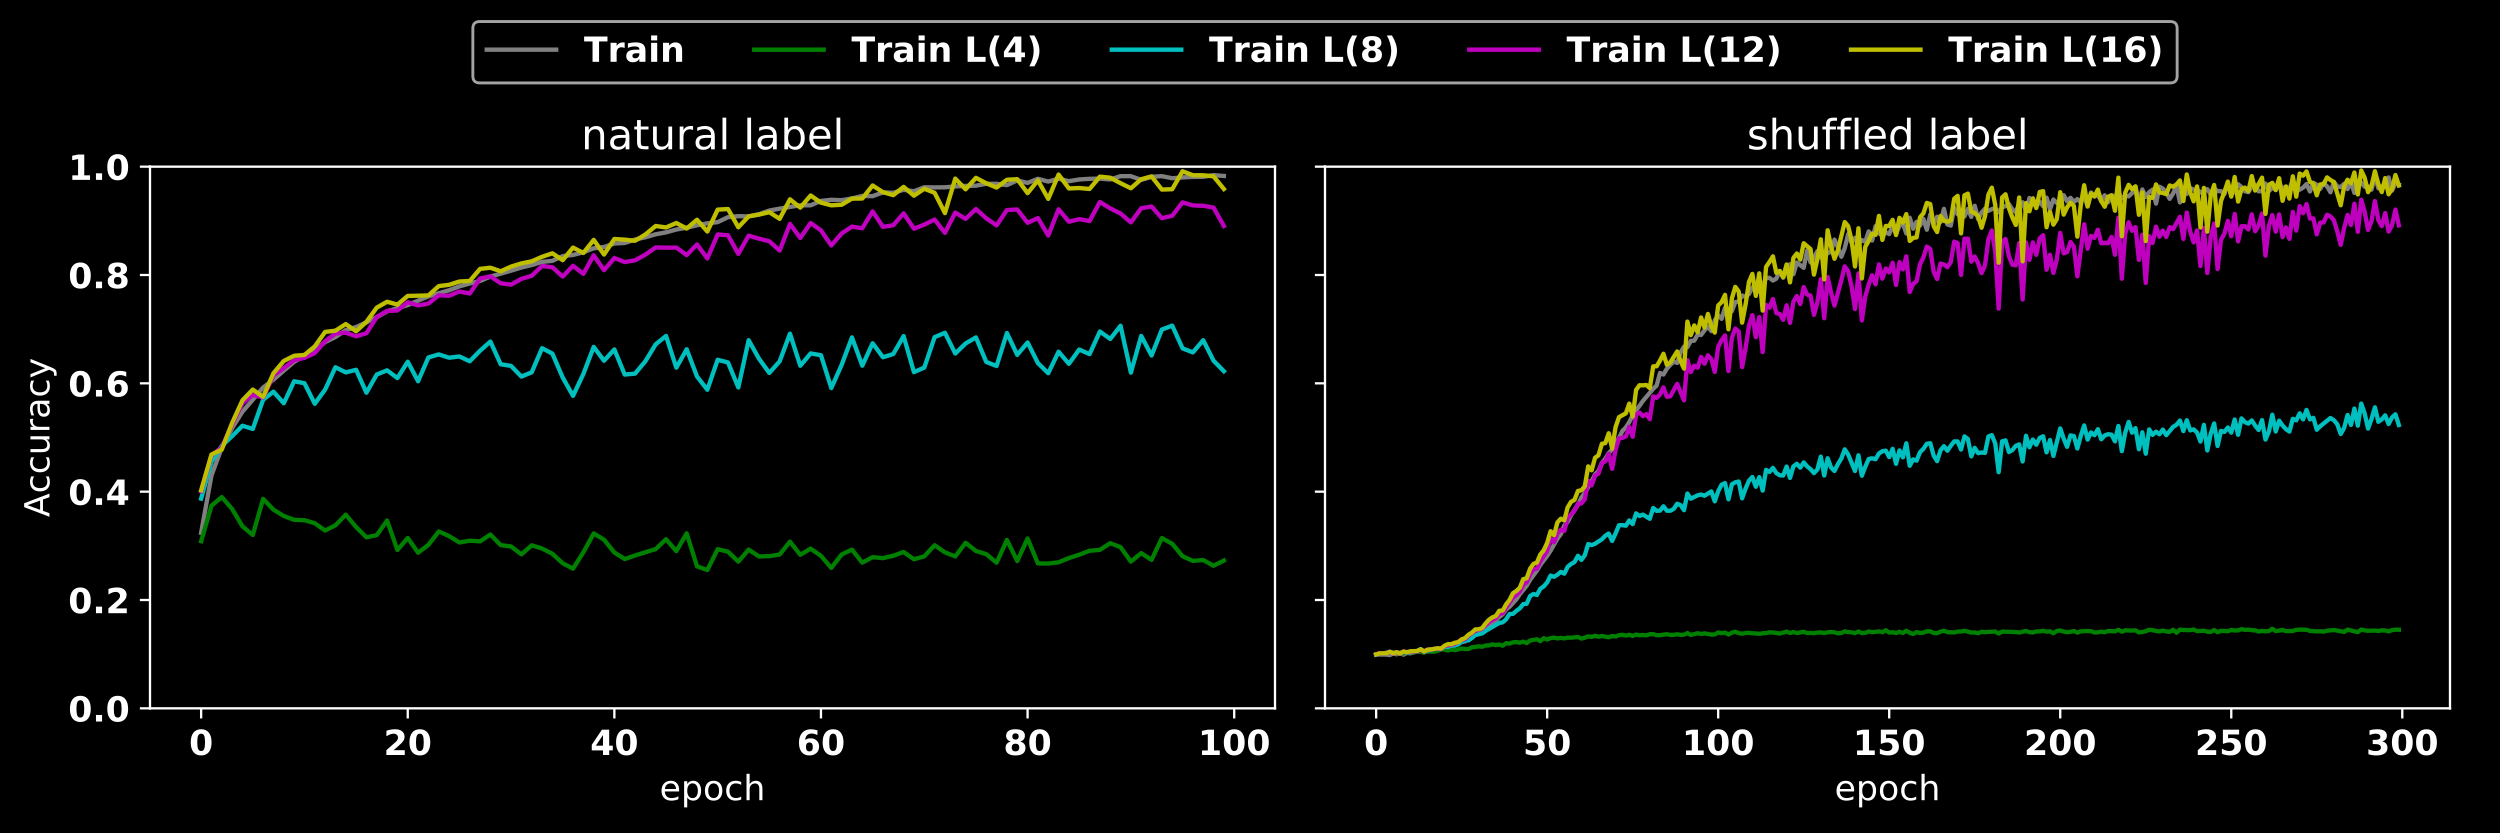 <?xml version="1.0" encoding="UTF-8"?>
<svg xmlns="http://www.w3.org/2000/svg" xmlns:xlink="http://www.w3.org/1999/xlink" width="864pt" height="288pt" viewBox="0 0 864 288" version="1.2">
<defs>
<g>
<symbol overflow="visible" id="glyph0-0">
<path style="stroke:none;" d="M 5.52 -4.379 C 5.52 -5.473 5.41 -6.238 5.207 -6.695 C 5.004 -7.141 4.656 -7.367 4.176 -7.367 C 3.695 -7.367 3.348 -7.141 3.145 -6.695 C 2.93 -6.238 2.832 -5.473 2.832 -4.379 C 2.832 -3.277 2.93 -2.496 3.145 -2.039 C 3.348 -1.586 3.695 -1.367 4.176 -1.367 C 4.656 -1.367 4.992 -1.586 5.207 -2.039 C 5.41 -2.496 5.52 -3.277 5.52 -4.379 M 7.777 -4.367 C 7.777 -2.914 7.465 -1.801 6.84 -1.02 C 6.215 -0.227 5.328 0.156 4.176 0.156 C 3.023 0.156 2.137 -0.227 1.512 -1.02 C 0.887 -1.801 0.574 -2.914 0.574 -4.367 C 0.574 -5.809 0.887 -6.926 1.512 -7.715 C 2.137 -8.508 3.023 -8.902 4.176 -8.902 C 5.328 -8.902 6.215 -8.508 6.84 -7.715 C 7.465 -6.926 7.777 -5.809 7.777 -4.367 "/>
</symbol>
<symbol overflow="visible" id="glyph0-1">
<path style="stroke:none;" d="M 3.457 -1.656 L 7.309 -1.656 L 7.309 0 L 0.949 0 L 0.949 -1.656 L 4.141 -4.477 C 4.43 -4.727 4.633 -4.98 4.777 -5.23 C 4.906 -5.473 4.98 -5.734 4.98 -6 C 4.98 -6.406 4.836 -6.73 4.559 -6.984 C 4.285 -7.234 3.926 -7.367 3.469 -7.367 C 3.109 -7.367 2.723 -7.285 2.316 -7.141 C 1.895 -6.984 1.453 -6.758 0.973 -6.469 L 0.973 -8.387 C 1.477 -8.555 1.98 -8.676 2.484 -8.773 C 2.977 -8.855 3.457 -8.902 3.938 -8.902 C 4.98 -8.902 5.797 -8.664 6.371 -8.207 C 6.949 -7.754 7.246 -7.105 7.246 -6.289 C 7.246 -5.809 7.117 -5.352 6.875 -4.945 C 6.625 -4.535 6.109 -3.984 5.328 -3.301 L 3.457 -1.656 "/>
</symbol>
<symbol overflow="visible" id="glyph0-2">
<path style="stroke:none;" d="M 4.414 -6.887 L 1.945 -3.227 L 4.414 -3.227 L 4.414 -6.887 M 4.043 -8.746 L 6.551 -8.746 L 6.551 -3.227 L 7.801 -3.227 L 7.801 -1.598 L 6.551 -1.598 L 6.551 0 L 4.414 0 L 4.414 -1.598 L 0.539 -1.598 L 0.539 -3.527 L 4.043 -8.746 "/>
</symbol>
<symbol overflow="visible" id="glyph0-3">
<path style="stroke:none;" d="M 4.344 -4.32 C 3.949 -4.32 3.648 -4.188 3.457 -3.938 C 3.254 -3.672 3.156 -3.289 3.156 -2.785 C 3.156 -2.27 3.254 -1.883 3.457 -1.633 C 3.648 -1.367 3.949 -1.246 4.344 -1.246 C 4.738 -1.246 5.039 -1.367 5.23 -1.633 C 5.426 -1.883 5.531 -2.27 5.531 -2.785 C 5.531 -3.289 5.426 -3.672 5.23 -3.938 C 5.039 -4.188 4.738 -4.32 4.344 -4.32 M 7.129 -8.52 L 7.129 -6.898 C 6.758 -7.066 6.406 -7.199 6.086 -7.285 C 5.746 -7.367 5.438 -7.414 5.125 -7.414 C 4.453 -7.414 3.926 -7.223 3.551 -6.852 C 3.168 -6.48 2.953 -5.93 2.891 -5.195 C 3.145 -5.387 3.422 -5.531 3.73 -5.629 C 4.031 -5.723 4.355 -5.773 4.715 -5.773 C 5.605 -5.773 6.324 -5.508 6.875 -4.98 C 7.43 -4.453 7.703 -3.77 7.703 -2.93 C 7.703 -1.992 7.391 -1.234 6.781 -0.684 C 6.168 -0.121 5.352 0.156 4.32 0.156 C 3.18 0.156 2.305 -0.215 1.68 -0.984 C 1.055 -1.754 0.742 -2.832 0.742 -4.246 C 0.742 -5.688 1.105 -6.828 1.836 -7.656 C 2.555 -8.473 3.562 -8.891 4.836 -8.891 C 5.23 -8.891 5.617 -8.855 6 -8.797 C 6.383 -8.734 6.758 -8.641 7.129 -8.52 "/>
</symbol>
<symbol overflow="visible" id="glyph0-4">
<path style="stroke:none;" d="M 4.176 -3.91 C 3.742 -3.91 3.422 -3.793 3.203 -3.562 C 2.977 -3.336 2.867 -3.012 2.867 -2.578 C 2.867 -2.148 2.977 -1.812 3.203 -1.586 C 3.422 -1.355 3.742 -1.246 4.176 -1.246 C 4.586 -1.246 4.906 -1.355 5.137 -1.586 C 5.352 -1.812 5.473 -2.148 5.473 -2.578 C 5.473 -3.012 5.352 -3.336 5.137 -3.562 C 4.906 -3.793 4.586 -3.91 4.176 -3.91 M 2.531 -4.656 C 2.004 -4.812 1.598 -5.051 1.332 -5.387 C 1.055 -5.723 0.926 -6.133 0.926 -6.637 C 0.926 -7.379 1.199 -7.945 1.754 -8.328 C 2.305 -8.711 3.109 -8.902 4.176 -8.902 C 5.23 -8.902 6.035 -8.711 6.59 -8.328 C 7.141 -7.945 7.414 -7.379 7.414 -6.637 C 7.414 -6.133 7.273 -5.723 7.008 -5.387 C 6.73 -5.051 6.336 -4.812 5.809 -4.656 C 6.395 -4.488 6.84 -4.223 7.152 -3.852 C 7.453 -3.48 7.609 -3.012 7.609 -2.461 C 7.609 -1.598 7.32 -0.938 6.742 -0.504 C 6.168 -0.059 5.305 0.156 4.176 0.156 C 3.035 0.156 2.172 -0.059 1.598 -0.504 C 1.02 -0.938 0.73 -1.598 0.73 -2.461 C 0.73 -3.012 0.875 -3.48 1.188 -3.852 C 1.488 -4.223 1.934 -4.488 2.531 -4.656 M 3.059 -6.406 C 3.059 -6.059 3.156 -5.797 3.348 -5.605 C 3.539 -5.41 3.816 -5.328 4.176 -5.328 C 4.523 -5.328 4.801 -5.41 4.992 -5.605 C 5.184 -5.797 5.281 -6.059 5.281 -6.406 C 5.281 -6.758 5.184 -7.02 4.992 -7.211 C 4.801 -7.391 4.523 -7.488 4.176 -7.488 C 3.816 -7.488 3.539 -7.391 3.348 -7.199 C 3.156 -7.008 3.059 -6.742 3.059 -6.406 "/>
</symbol>
<symbol overflow="visible" id="glyph0-5">
<path style="stroke:none;" d="M 1.402 -1.559 L 3.395 -1.559 L 3.395 -7.211 L 1.355 -6.793 L 1.355 -8.328 L 3.383 -8.746 L 5.531 -8.746 L 5.531 -1.559 L 7.523 -1.559 L 7.523 0 L 1.402 0 L 1.402 -1.559 "/>
</symbol>
<symbol overflow="visible" id="glyph0-6">
<path style="stroke:none;" d="M 1.223 -2.27 L 3.336 -2.27 L 3.336 0 L 1.223 0 L 1.223 -2.27 "/>
</symbol>
<symbol overflow="visible" id="glyph0-7">
<path style="stroke:none;" d="M 1.273 -8.746 L 6.875 -8.746 L 6.875 -7.094 L 3.07 -7.094 L 3.07 -5.734 C 3.238 -5.785 3.406 -5.82 3.59 -5.844 C 3.758 -5.867 3.938 -5.879 4.129 -5.879 C 5.195 -5.879 6.023 -5.605 6.625 -5.074 C 7.211 -4.547 7.512 -3.805 7.512 -2.855 C 7.512 -1.906 7.188 -1.164 6.539 -0.637 C 5.891 -0.109 4.992 0.156 3.852 0.156 C 3.348 0.156 2.855 0.109 2.375 0.012 C 1.883 -0.07 1.402 -0.215 0.926 -0.406 L 0.926 -2.184 C 1.402 -1.906 1.848 -1.703 2.281 -1.57 C 2.711 -1.43 3.109 -1.367 3.492 -1.367 C 4.031 -1.367 4.465 -1.5 4.777 -1.766 C 5.09 -2.027 5.258 -2.398 5.258 -2.855 C 5.258 -3.312 5.09 -3.672 4.777 -3.938 C 4.465 -4.199 4.031 -4.344 3.492 -4.344 C 3.156 -4.344 2.809 -4.297 2.449 -4.211 C 2.09 -4.129 1.691 -3.996 1.273 -3.828 L 1.273 -8.746 "/>
</symbol>
<symbol overflow="visible" id="glyph0-8">
<path style="stroke:none;" d="M 5.594 -4.715 C 6.18 -4.559 6.625 -4.297 6.938 -3.926 C 7.234 -3.539 7.391 -3.059 7.391 -2.484 C 7.391 -1.621 7.055 -0.961 6.395 -0.516 C 5.723 -0.059 4.766 0.156 3.492 0.156 C 3.035 0.156 2.594 0.121 2.137 0.047 C 1.68 -0.012 1.234 -0.121 0.805 -0.266 L 0.805 -2.004 C 1.223 -1.789 1.645 -1.633 2.062 -1.523 C 2.473 -1.414 2.879 -1.367 3.289 -1.367 C 3.887 -1.367 4.344 -1.465 4.656 -1.68 C 4.969 -1.883 5.137 -2.184 5.137 -2.566 C 5.137 -2.965 4.969 -3.266 4.645 -3.469 C 4.32 -3.672 3.84 -3.781 3.203 -3.781 L 2.305 -3.781 L 2.305 -5.23 L 3.254 -5.23 C 3.816 -5.23 4.234 -5.316 4.512 -5.496 C 4.789 -5.664 4.934 -5.941 4.934 -6.312 C 4.934 -6.648 4.789 -6.898 4.523 -7.094 C 4.262 -7.273 3.875 -7.367 3.383 -7.367 C 3.023 -7.367 2.652 -7.32 2.281 -7.234 C 1.906 -7.152 1.535 -7.031 1.176 -6.875 L 1.176 -8.531 C 1.621 -8.652 2.062 -8.746 2.496 -8.809 C 2.93 -8.867 3.359 -8.902 3.793 -8.902 C 4.922 -8.902 5.773 -8.711 6.336 -8.34 C 6.898 -7.969 7.188 -7.402 7.188 -6.66 C 7.188 -6.145 7.043 -5.723 6.781 -5.398 C 6.516 -5.074 6.121 -4.848 5.594 -4.715 "/>
</symbol>
<symbol overflow="visible" id="glyph0-9">
<path style="stroke:none;" d="M 0.059 -8.746 L 8.125 -8.746 L 8.125 -7.043 L 5.219 -7.043 L 5.219 0 L 2.965 0 L 2.965 -7.043 L 0.059 -7.043 L 0.059 -8.746 "/>
</symbol>
<symbol overflow="visible" id="glyph0-10">
<path style="stroke:none;" d="M 5.879 -4.777 C 5.688 -4.859 5.508 -4.922 5.328 -4.969 C 5.148 -5.004 4.969 -5.027 4.789 -5.027 C 4.246 -5.027 3.828 -4.848 3.539 -4.512 C 3.254 -4.164 3.109 -3.672 3.109 -3.023 L 3.109 0 L 1.008 0 L 1.008 -6.562 L 3.109 -6.562 L 3.109 -5.484 C 3.371 -5.914 3.672 -6.227 4.031 -6.422 C 4.379 -6.613 4.801 -6.719 5.293 -6.719 C 5.363 -6.719 5.438 -6.707 5.52 -6.707 C 5.594 -6.707 5.711 -6.695 5.879 -6.672 L 5.879 -4.777 "/>
</symbol>
<symbol overflow="visible" id="glyph0-11">
<path style="stroke:none;" d="M 3.949 -2.953 C 3.504 -2.953 3.168 -2.867 2.953 -2.723 C 2.734 -2.578 2.629 -2.363 2.629 -2.074 C 2.629 -1.812 2.711 -1.598 2.891 -1.453 C 3.07 -1.297 3.324 -1.223 3.637 -1.223 C 4.031 -1.223 4.367 -1.355 4.633 -1.645 C 4.895 -1.934 5.039 -2.281 5.039 -2.711 L 5.039 -2.953 L 3.949 -2.953 M 7.152 -3.742 L 7.152 0 L 5.039 0 L 5.039 -0.973 C 4.754 -0.562 4.441 -0.277 4.094 -0.109 C 3.73 0.059 3.312 0.156 2.809 0.156 C 2.125 0.156 1.57 -0.035 1.152 -0.434 C 0.719 -0.816 0.516 -1.332 0.516 -1.969 C 0.516 -2.734 0.781 -3.301 1.309 -3.66 C 1.836 -4.02 2.664 -4.199 3.805 -4.199 L 5.039 -4.199 L 5.039 -4.367 C 5.039 -4.691 4.906 -4.934 4.645 -5.09 C 4.379 -5.242 3.973 -5.328 3.422 -5.328 C 2.965 -5.328 2.543 -5.281 2.16 -5.184 C 1.777 -5.09 1.414 -4.957 1.094 -4.789 L 1.094 -6.383 C 1.535 -6.492 1.98 -6.574 2.438 -6.637 C 2.891 -6.684 3.348 -6.719 3.805 -6.719 C 4.98 -6.719 5.832 -6.48 6.359 -6.012 C 6.887 -5.543 7.152 -4.789 7.152 -3.742 "/>
</symbol>
<symbol overflow="visible" id="glyph0-12">
<path style="stroke:none;" d="M 1.008 -6.562 L 3.109 -6.562 L 3.109 0 L 1.008 0 L 1.008 -6.562 M 1.008 -9.121 L 3.109 -9.121 L 3.109 -7.402 L 1.008 -7.402 L 1.008 -9.121 "/>
</symbol>
<symbol overflow="visible" id="glyph0-13">
<path style="stroke:none;" d="M 7.609 -3.996 L 7.609 0 L 5.496 0 L 5.496 -3.059 C 5.496 -3.625 5.484 -4.008 5.461 -4.223 C 5.438 -4.441 5.387 -4.598 5.328 -4.703 C 5.242 -4.836 5.137 -4.945 4.992 -5.016 C 4.848 -5.09 4.68 -5.137 4.512 -5.137 C 4.066 -5.137 3.719 -4.969 3.48 -4.633 C 3.227 -4.297 3.109 -3.828 3.109 -3.227 L 3.109 0 L 1.008 0 L 1.008 -6.562 L 3.109 -6.562 L 3.109 -5.605 C 3.422 -5.988 3.742 -6.266 4.105 -6.445 C 4.465 -6.625 4.859 -6.719 5.293 -6.719 C 6.047 -6.719 6.625 -6.48 7.02 -6.023 C 7.402 -5.555 7.609 -4.883 7.609 -3.996 "/>
</symbol>
<symbol overflow="visible" id="glyph0-14">
<path style="stroke:none;" d=""/>
</symbol>
<symbol overflow="visible" id="glyph0-15">
<path style="stroke:none;" d="M 1.105 -8.746 L 3.359 -8.746 L 3.359 -1.703 L 7.32 -1.703 L 7.32 0 L 1.105 0 L 1.105 -8.746 "/>
</symbol>
<symbol overflow="visible" id="glyph0-16">
<path style="stroke:none;" d="M 4.523 1.57 L 2.785 1.57 C 2.184 0.602 1.738 -0.312 1.453 -1.176 C 1.164 -2.039 1.031 -2.891 1.031 -3.758 C 1.031 -4.609 1.176 -5.473 1.465 -6.348 C 1.754 -7.223 2.184 -8.148 2.785 -9.109 L 4.523 -9.109 C 4.02 -8.172 3.637 -7.273 3.395 -6.383 C 3.145 -5.496 3.023 -4.633 3.023 -3.77 C 3.023 -2.902 3.145 -2.027 3.395 -1.141 C 3.637 -0.254 4.02 0.637 4.523 1.57 "/>
</symbol>
<symbol overflow="visible" id="glyph0-17">
<path style="stroke:none;" d="M 0.961 1.57 C 1.465 0.637 1.836 -0.254 2.09 -1.141 C 2.328 -2.027 2.461 -2.902 2.461 -3.77 C 2.461 -4.633 2.328 -5.496 2.09 -6.383 C 1.836 -7.273 1.465 -8.172 0.961 -9.109 L 2.699 -9.109 C 3.289 -8.148 3.73 -7.223 4.02 -6.348 C 4.309 -5.473 4.453 -4.609 4.453 -3.758 C 4.453 -2.891 4.309 -2.039 4.02 -1.176 C 3.73 -0.312 3.301 0.602 2.699 1.57 L 0.961 1.57 "/>
</symbol>
<symbol overflow="visible" id="glyph1-0">
<path style="stroke:none;" d="M 6.742 -3.551 L 6.742 -3.023 L 1.789 -3.023 C 1.836 -2.281 2.051 -1.703 2.461 -1.32 C 2.855 -0.938 3.406 -0.742 4.129 -0.742 C 4.535 -0.742 4.945 -0.793 5.328 -0.887 C 5.711 -0.984 6.109 -1.141 6.492 -1.355 L 6.492 -0.336 C 6.109 -0.168 5.711 -0.035 5.305 0.035 C 4.895 0.109 4.477 0.156 4.066 0.156 C 3.012 0.156 2.184 -0.145 1.57 -0.742 C 0.961 -1.344 0.66 -2.172 0.66 -3.215 C 0.66 -4.285 0.949 -5.137 1.523 -5.773 C 2.102 -6.395 2.891 -6.719 3.875 -6.719 C 4.766 -6.719 5.461 -6.434 5.977 -5.867 C 6.48 -5.293 6.742 -4.523 6.742 -3.551 M 5.664 -3.863 C 5.652 -4.453 5.484 -4.922 5.172 -5.281 C 4.848 -5.629 4.414 -5.809 3.887 -5.809 C 3.289 -5.809 2.809 -5.629 2.449 -5.293 C 2.09 -4.957 1.871 -4.477 1.824 -3.863 L 5.664 -3.863 "/>
</symbol>
<symbol overflow="visible" id="glyph1-1">
<path style="stroke:none;" d="M 2.172 -0.984 L 2.172 2.484 L 1.094 2.484 L 1.094 -6.562 L 2.172 -6.562 L 2.172 -5.566 C 2.387 -5.953 2.676 -6.238 3.023 -6.434 C 3.371 -6.625 3.793 -6.719 4.273 -6.719 C 5.062 -6.719 5.711 -6.395 6.215 -5.773 C 6.707 -5.137 6.961 -4.309 6.961 -3.277 C 6.961 -2.242 6.707 -1.402 6.215 -0.781 C 5.711 -0.156 5.062 0.156 4.273 0.156 C 3.793 0.156 3.371 0.059 3.023 -0.121 C 2.676 -0.301 2.387 -0.59 2.172 -0.984 M 5.844 -3.277 C 5.844 -4.066 5.676 -4.68 5.352 -5.137 C 5.016 -5.594 4.57 -5.82 4.008 -5.82 C 3.434 -5.82 2.988 -5.594 2.664 -5.137 C 2.328 -4.68 2.172 -4.066 2.172 -3.277 C 2.172 -2.484 2.328 -1.859 2.664 -1.402 C 2.988 -0.949 3.434 -0.73 4.008 -0.73 C 4.57 -0.73 5.016 -0.949 5.352 -1.402 C 5.676 -1.859 5.844 -2.484 5.844 -3.277 "/>
</symbol>
<symbol overflow="visible" id="glyph1-2">
<path style="stroke:none;" d="M 3.672 -5.809 C 3.098 -5.809 2.641 -5.578 2.305 -5.125 C 1.969 -4.668 1.801 -4.055 1.801 -3.277 C 1.801 -2.484 1.957 -1.871 2.293 -1.414 C 2.629 -0.961 3.086 -0.742 3.672 -0.742 C 4.246 -0.742 4.703 -0.961 5.039 -1.414 C 5.375 -1.871 5.543 -2.484 5.543 -3.277 C 5.543 -4.043 5.375 -4.668 5.039 -5.125 C 4.703 -5.578 4.246 -5.809 3.672 -5.809 M 3.672 -6.719 C 4.609 -6.719 5.34 -6.406 5.879 -5.809 C 6.406 -5.195 6.684 -4.355 6.684 -3.277 C 6.684 -2.195 6.406 -1.355 5.879 -0.758 C 5.34 -0.145 4.609 0.156 3.672 0.156 C 2.723 0.156 1.98 -0.145 1.453 -0.758 C 0.926 -1.355 0.66 -2.195 0.66 -3.277 C 0.66 -4.355 0.926 -5.195 1.453 -5.809 C 1.98 -6.406 2.723 -6.719 3.672 -6.719 "/>
</symbol>
<symbol overflow="visible" id="glyph1-3">
<path style="stroke:none;" d="M 5.855 -6.312 L 5.855 -5.305 C 5.543 -5.473 5.242 -5.594 4.934 -5.676 C 4.621 -5.762 4.32 -5.809 4.008 -5.809 C 3.312 -5.809 2.762 -5.578 2.375 -5.137 C 1.992 -4.691 1.801 -4.066 1.801 -3.277 C 1.801 -2.473 1.992 -1.848 2.375 -1.402 C 2.762 -0.961 3.312 -0.742 4.008 -0.742 C 4.32 -0.742 4.621 -0.781 4.934 -0.863 C 5.242 -0.949 5.543 -1.078 5.855 -1.246 L 5.855 -0.254 C 5.543 -0.109 5.23 0 4.922 0.059 C 4.598 0.121 4.246 0.156 3.887 0.156 C 2.902 0.156 2.113 -0.145 1.535 -0.77 C 0.949 -1.379 0.66 -2.219 0.66 -3.277 C 0.66 -4.344 0.949 -5.184 1.535 -5.797 C 2.125 -6.406 2.93 -6.719 3.961 -6.719 C 4.297 -6.719 4.621 -6.684 4.934 -6.613 C 5.242 -6.539 5.555 -6.445 5.855 -6.312 "/>
</symbol>
<symbol overflow="visible" id="glyph1-4">
<path style="stroke:none;" d="M 6.59 -3.961 L 6.59 0 L 5.508 0 L 5.508 -3.926 C 5.508 -4.547 5.375 -5.004 5.137 -5.316 C 4.895 -5.629 4.535 -5.785 4.055 -5.785 C 3.469 -5.785 3.012 -5.594 2.676 -5.219 C 2.34 -4.848 2.172 -4.344 2.172 -3.707 L 2.172 0 L 1.094 0 L 1.094 -9.121 L 2.172 -9.121 L 2.172 -5.543 C 2.426 -5.93 2.723 -6.227 3.086 -6.422 C 3.434 -6.613 3.84 -6.719 4.297 -6.719 C 5.039 -6.719 5.617 -6.48 6 -6.012 C 6.383 -5.543 6.59 -4.859 6.59 -3.961 "/>
</symbol>
<symbol overflow="visible" id="glyph2-0">
<path style="stroke:none;" d="M -7.586 -4.105 L -3.227 -2.496 L -3.227 -5.711 L -7.586 -4.105 M -8.746 -3.434 L -8.746 -4.777 L 0 -8.113 L 0 -6.875 L -2.242 -6.086 L -2.242 -2.137 L 0 -1.344 L 0 -0.098 L -8.746 -3.434 "/>
</symbol>
<symbol overflow="visible" id="glyph2-1">
<path style="stroke:none;" d="M -6.312 -5.855 L -5.305 -5.855 C -5.473 -5.543 -5.594 -5.242 -5.676 -4.934 C -5.762 -4.621 -5.809 -4.32 -5.809 -4.008 C -5.809 -3.312 -5.578 -2.762 -5.137 -2.375 C -4.691 -1.992 -4.066 -1.801 -3.277 -1.801 C -2.473 -1.801 -1.848 -1.992 -1.402 -2.375 C -0.961 -2.762 -0.742 -3.312 -0.742 -4.008 C -0.742 -4.32 -0.781 -4.621 -0.863 -4.934 C -0.949 -5.242 -1.078 -5.543 -1.246 -5.855 L -0.254 -5.855 C -0.109 -5.543 0 -5.23 0.059 -4.922 C 0.121 -4.598 0.156 -4.246 0.156 -3.887 C 0.156 -2.902 -0.145 -2.113 -0.77 -1.535 C -1.379 -0.949 -2.219 -0.66 -3.277 -0.66 C -4.344 -0.66 -5.184 -0.949 -5.797 -1.535 C -6.406 -2.125 -6.719 -2.93 -6.719 -3.961 C -6.719 -4.297 -6.684 -4.621 -6.613 -4.934 C -6.539 -5.242 -6.445 -5.555 -6.312 -5.855 "/>
</symbol>
<symbol overflow="visible" id="glyph2-2">
<path style="stroke:none;" d="M -2.594 -1.02 L -6.562 -1.02 L -6.562 -2.102 L -2.629 -2.102 C -2.004 -2.102 -1.547 -2.219 -1.234 -2.461 C -0.926 -2.699 -0.77 -3.059 -0.77 -3.551 C -0.77 -4.129 -0.949 -4.598 -1.32 -4.934 C -1.691 -5.27 -2.195 -5.438 -2.844 -5.438 L -6.562 -5.438 L -6.562 -6.516 L 0 -6.516 L 0 -5.438 L -1.008 -5.438 C -0.602 -5.172 -0.312 -4.859 -0.121 -4.523 C 0.059 -4.176 0.156 -3.781 0.156 -3.324 C 0.156 -2.566 -0.07 -1.992 -0.539 -1.609 C -0.996 -1.211 -1.68 -1.02 -2.594 -1.02 M -6.719 -3.73 L -6.719 -3.73 "/>
</symbol>
<symbol overflow="visible" id="glyph2-3">
<path style="stroke:none;" d="M -5.555 -4.934 C -5.629 -4.812 -5.676 -4.68 -5.711 -4.535 C -5.734 -4.391 -5.762 -4.234 -5.762 -4.066 C -5.762 -3.457 -5.555 -2.988 -5.16 -2.664 C -4.766 -2.328 -4.199 -2.172 -3.457 -2.172 L 0 -2.172 L 0 -1.094 L -6.562 -1.094 L -6.562 -2.172 L -5.543 -2.172 C -5.941 -2.387 -6.238 -2.688 -6.434 -3.047 C -6.625 -3.406 -6.719 -3.852 -6.719 -4.379 C -6.719 -4.453 -6.707 -4.535 -6.707 -4.633 C -6.695 -4.715 -6.684 -4.812 -6.66 -4.934 L -5.555 -4.934 "/>
</symbol>
<symbol overflow="visible" id="glyph2-4">
<path style="stroke:none;" d="M -3.301 -4.117 C -3.301 -3.238 -3.191 -2.641 -3 -2.305 C -2.797 -1.969 -2.461 -1.801 -1.98 -1.801 C -1.598 -1.801 -1.285 -1.922 -1.066 -2.172 C -0.84 -2.426 -0.73 -2.773 -0.73 -3.203 C -0.73 -3.805 -0.938 -4.285 -1.367 -4.645 C -1.789 -5.004 -2.352 -5.184 -3.059 -5.184 L -3.301 -5.184 L -3.301 -4.117 M -3.742 -6.266 L 0 -6.266 L 0 -5.184 L -0.996 -5.184 C -0.59 -4.934 -0.301 -4.621 -0.121 -4.262 C 0.059 -3.898 0.156 -3.445 0.156 -2.914 C 0.156 -2.242 -0.023 -1.703 -0.395 -1.309 C -0.77 -0.91 -1.273 -0.719 -1.906 -0.719 C -2.641 -0.719 -3.191 -0.961 -3.574 -1.465 C -3.949 -1.957 -4.141 -2.688 -4.141 -3.672 L -4.141 -5.184 L -4.246 -5.184 C -4.738 -5.184 -5.125 -5.016 -5.398 -4.691 C -5.664 -4.367 -5.809 -3.91 -5.809 -3.324 C -5.809 -2.941 -5.762 -2.578 -5.664 -2.219 C -5.566 -1.859 -5.438 -1.523 -5.27 -1.199 L -6.266 -1.199 C -6.406 -1.586 -6.527 -1.969 -6.602 -2.34 C -6.672 -2.711 -6.719 -3.07 -6.719 -3.434 C -6.719 -4.379 -6.469 -5.09 -5.977 -5.555 C -5.484 -6.023 -4.738 -6.266 -3.742 -6.266 "/>
</symbol>
<symbol overflow="visible" id="glyph2-5">
<path style="stroke:none;" d="M 0.602 -3.863 C 1.367 -3.551 1.883 -3.254 2.125 -2.965 C 2.363 -2.676 2.484 -2.293 2.484 -1.812 L 2.484 -0.949 L 1.586 -0.949 L 1.586 -1.586 C 1.586 -1.871 1.512 -2.102 1.367 -2.27 C 1.223 -2.438 0.898 -2.617 0.371 -2.82 L -0.109 -3.012 L -6.562 -0.359 L -6.562 -1.5 L -1.43 -3.551 L -6.562 -5.605 L -6.562 -6.742 L 0.602 -3.863 "/>
</symbol>
<symbol overflow="visible" id="glyph3-0">
<path style="stroke:none;" d="M 7.906 -4.754 L 7.906 0 L 6.609 0 L 6.609 -4.707 C 6.609 -5.457 6.453 -6.004 6.164 -6.379 C 5.875 -6.754 5.441 -6.941 4.867 -6.941 C 4.16 -6.941 3.613 -6.711 3.211 -6.266 C 2.809 -5.816 2.605 -5.211 2.605 -4.449 L 2.605 0 L 1.309 0 L 1.309 -7.875 L 2.605 -7.875 L 2.605 -6.652 C 2.91 -7.113 3.27 -7.473 3.699 -7.703 C 4.117 -7.934 4.609 -8.062 5.156 -8.062 C 6.047 -8.062 6.738 -7.777 7.199 -7.215 C 7.66 -6.652 7.906 -5.832 7.906 -4.754 "/>
</symbol>
<symbol overflow="visible" id="glyph3-1">
<path style="stroke:none;" d="M 4.938 -3.961 C 3.887 -3.961 3.168 -3.832 2.766 -3.602 C 2.363 -3.355 2.16 -2.953 2.16 -2.375 C 2.16 -1.914 2.305 -1.539 2.605 -1.281 C 2.91 -1.008 3.328 -0.879 3.844 -0.879 C 4.566 -0.879 5.141 -1.125 5.574 -1.641 C 6.004 -2.145 6.223 -2.824 6.223 -3.672 L 6.223 -3.961 L 4.938 -3.961 M 7.516 -4.492 L 7.516 0 L 6.223 0 L 6.223 -1.195 C 5.918 -0.707 5.543 -0.359 5.113 -0.145 C 4.68 0.07 4.133 0.188 3.5 0.188 C 2.691 0.188 2.043 -0.027 1.57 -0.477 C 1.094 -0.922 0.863 -1.527 0.863 -2.289 C 0.863 -3.168 1.152 -3.832 1.758 -4.293 C 2.348 -4.738 3.227 -4.969 4.406 -4.969 L 6.223 -4.969 L 6.223 -5.098 C 6.223 -5.688 6.02 -6.148 5.629 -6.48 C 5.242 -6.797 4.695 -6.969 3.988 -6.969 C 3.527 -6.969 3.098 -6.91 2.664 -6.797 C 2.23 -6.68 1.828 -6.523 1.441 -6.32 L 1.441 -7.516 C 1.902 -7.691 2.363 -7.832 2.809 -7.922 C 3.254 -8.008 3.688 -8.062 4.117 -8.062 C 5.258 -8.062 6.105 -7.762 6.668 -7.172 C 7.23 -6.582 7.516 -5.688 7.516 -4.492 "/>
</symbol>
<symbol overflow="visible" id="glyph3-2">
<path style="stroke:none;" d="M 2.637 -10.109 L 2.637 -7.875 L 5.301 -7.875 L 5.301 -6.867 L 2.637 -6.867 L 2.637 -2.594 C 2.637 -1.945 2.723 -1.527 2.895 -1.355 C 3.066 -1.168 3.426 -1.078 3.973 -1.078 L 5.301 -1.078 L 5.301 0 L 3.973 0 C 2.965 0 2.273 -0.188 1.902 -0.562 C 1.527 -0.938 1.34 -1.613 1.34 -2.594 L 1.34 -6.867 L 0.391 -6.867 L 0.391 -7.875 L 1.34 -7.875 L 1.34 -10.109 L 2.637 -10.109 "/>
</symbol>
<symbol overflow="visible" id="glyph3-3">
<path style="stroke:none;" d="M 1.223 -3.109 L 1.223 -7.875 L 2.52 -7.875 L 2.52 -3.152 C 2.52 -2.406 2.664 -1.859 2.953 -1.484 C 3.238 -1.109 3.672 -0.922 4.262 -0.922 C 4.953 -0.922 5.516 -1.137 5.918 -1.586 C 6.32 -2.031 6.523 -2.637 6.523 -3.414 L 6.523 -7.875 L 7.82 -7.875 L 7.82 0 L 6.523 0 L 6.523 -1.211 C 6.207 -0.719 5.832 -0.375 5.43 -0.145 C 5.012 0.07 4.535 0.188 3.988 0.188 C 3.082 0.188 2.391 -0.086 1.93 -0.648 C 1.453 -1.195 1.223 -2.016 1.223 -3.109 M 4.477 -8.062 L 4.477 -8.062 "/>
</symbol>
<symbol overflow="visible" id="glyph3-4">
<path style="stroke:none;" d="M 5.918 -6.668 C 5.773 -6.754 5.617 -6.812 5.441 -6.855 C 5.27 -6.883 5.082 -6.91 4.883 -6.91 C 4.148 -6.91 3.586 -6.668 3.195 -6.191 C 2.793 -5.719 2.605 -5.039 2.605 -4.148 L 2.605 0 L 1.309 0 L 1.309 -7.875 L 2.605 -7.875 L 2.605 -6.652 C 2.867 -7.129 3.227 -7.488 3.656 -7.719 C 4.09 -7.949 4.621 -8.062 5.258 -8.062 C 5.344 -8.062 5.441 -8.051 5.559 -8.051 C 5.66 -8.035 5.773 -8.02 5.918 -7.992 L 5.918 -6.668 "/>
</symbol>
<symbol overflow="visible" id="glyph3-5">
<path style="stroke:none;" d="M 1.355 -10.945 L 2.648 -10.945 L 2.648 0 L 1.355 0 L 1.355 -10.945 "/>
</symbol>
<symbol overflow="visible" id="glyph3-6">
<path style="stroke:none;" d=""/>
</symbol>
<symbol overflow="visible" id="glyph3-7">
<path style="stroke:none;" d="M 7.012 -3.93 C 7.012 -4.883 6.812 -5.617 6.422 -6.164 C 6.02 -6.711 5.488 -6.984 4.809 -6.984 C 4.117 -6.984 3.586 -6.711 3.195 -6.164 C 2.793 -5.617 2.605 -4.883 2.605 -3.93 C 2.605 -2.98 2.793 -2.23 3.195 -1.684 C 3.586 -1.137 4.117 -0.879 4.809 -0.879 C 5.488 -0.879 6.02 -1.137 6.422 -1.684 C 6.812 -2.23 7.012 -2.98 7.012 -3.93 M 2.605 -6.68 C 2.867 -7.141 3.211 -7.488 3.629 -7.719 C 4.047 -7.949 4.551 -8.062 5.125 -8.062 C 6.078 -8.062 6.855 -7.676 7.461 -6.926 C 8.051 -6.164 8.352 -5.168 8.352 -3.93 C 8.352 -2.691 8.051 -1.684 7.461 -0.938 C 6.855 -0.188 6.078 0.188 5.125 0.188 C 4.551 0.188 4.047 0.07 3.629 -0.145 C 3.211 -0.359 2.867 -0.707 2.605 -1.18 L 2.605 0 L 1.309 0 L 1.309 -10.945 L 2.605 -10.945 L 2.605 -6.68 "/>
</symbol>
<symbol overflow="visible" id="glyph3-8">
<path style="stroke:none;" d="M 8.094 -4.262 L 8.094 -3.629 L 2.145 -3.629 C 2.203 -2.734 2.461 -2.043 2.953 -1.586 C 3.426 -1.125 4.09 -0.895 4.953 -0.895 C 5.441 -0.895 5.934 -0.949 6.395 -1.066 C 6.855 -1.18 7.328 -1.367 7.789 -1.629 L 7.789 -0.402 C 7.328 -0.203 6.855 -0.043 6.363 0.043 C 5.875 0.129 5.371 0.188 4.883 0.188 C 3.613 0.188 2.621 -0.172 1.887 -0.895 C 1.152 -1.613 0.793 -2.605 0.793 -3.859 C 0.793 -5.141 1.137 -6.164 1.828 -6.926 C 2.52 -7.676 3.469 -8.062 4.652 -8.062 C 5.719 -8.062 6.551 -7.719 7.172 -7.043 C 7.777 -6.352 8.094 -5.43 8.094 -4.262 M 6.797 -4.637 C 6.781 -5.344 6.582 -5.902 6.207 -6.336 C 5.816 -6.754 5.301 -6.969 4.664 -6.969 C 3.945 -6.969 3.371 -6.754 2.938 -6.352 C 2.504 -5.945 2.246 -5.371 2.188 -4.637 L 6.797 -4.637 "/>
</symbol>
<symbol overflow="visible" id="glyph3-9">
<path style="stroke:none;" d="M 6.379 -7.645 L 6.379 -6.422 C 6.004 -6.594 5.629 -6.738 5.242 -6.84 C 4.84 -6.926 4.434 -6.984 4.02 -6.984 C 3.371 -6.984 2.879 -6.883 2.562 -6.68 C 2.246 -6.48 2.09 -6.191 2.09 -5.805 C 2.09 -5.5 2.203 -5.27 2.434 -5.098 C 2.664 -4.926 3.125 -4.754 3.816 -4.609 L 4.262 -4.508 C 5.184 -4.305 5.832 -4.02 6.223 -3.672 C 6.594 -3.312 6.797 -2.809 6.797 -2.176 C 6.797 -1.441 6.508 -0.863 5.934 -0.445 C 5.355 -0.016 4.551 0.188 3.543 0.188 C 3.109 0.188 2.68 0.145 2.219 0.07 C 1.758 0 1.281 -0.113 0.777 -0.289 L 0.777 -1.629 C 1.254 -1.367 1.727 -1.18 2.188 -1.066 C 2.648 -0.938 3.109 -0.879 3.57 -0.879 C 4.176 -0.879 4.652 -0.98 4.98 -1.18 C 5.301 -1.383 5.473 -1.684 5.473 -2.074 C 5.473 -2.418 5.344 -2.691 5.113 -2.879 C 4.883 -3.066 4.363 -3.254 3.559 -3.426 L 3.109 -3.527 C 2.305 -3.699 1.715 -3.961 1.367 -4.305 C 1.008 -4.652 0.836 -5.125 0.836 -5.746 C 0.836 -6.48 1.094 -7.055 1.613 -7.461 C 2.133 -7.863 2.879 -8.062 3.859 -8.062 C 4.336 -8.062 4.781 -8.02 5.211 -7.949 C 5.629 -7.875 6.02 -7.777 6.379 -7.645 "/>
</symbol>
<symbol overflow="visible" id="glyph3-10">
<path style="stroke:none;" d="M 7.906 -4.754 L 7.906 0 L 6.609 0 L 6.609 -4.707 C 6.609 -5.457 6.453 -6.004 6.164 -6.379 C 5.875 -6.754 5.441 -6.941 4.867 -6.941 C 4.16 -6.941 3.613 -6.711 3.211 -6.266 C 2.809 -5.816 2.605 -5.211 2.605 -4.449 L 2.605 0 L 1.309 0 L 1.309 -10.945 L 2.605 -10.945 L 2.605 -6.652 C 2.91 -7.113 3.27 -7.473 3.699 -7.703 C 4.117 -7.934 4.609 -8.062 5.156 -8.062 C 6.047 -8.062 6.738 -7.777 7.199 -7.215 C 7.66 -6.652 7.906 -5.832 7.906 -4.754 "/>
</symbol>
<symbol overflow="visible" id="glyph3-11">
<path style="stroke:none;" d="M 5.344 -10.945 L 5.344 -9.863 L 4.105 -9.863 C 3.645 -9.863 3.312 -9.762 3.141 -9.574 C 2.953 -9.391 2.867 -9.059 2.867 -8.566 L 2.867 -7.875 L 4.996 -7.875 L 4.996 -6.867 L 2.867 -6.867 L 2.867 0 L 1.57 0 L 1.57 -6.867 L 0.332 -6.867 L 0.332 -7.875 L 1.57 -7.875 L 1.57 -8.426 C 1.57 -9.289 1.77 -9.938 2.176 -10.34 C 2.578 -10.742 3.227 -10.945 4.117 -10.945 L 5.344 -10.945 "/>
</symbol>
<symbol overflow="visible" id="glyph3-12">
<path style="stroke:none;" d="M 6.539 -6.68 L 6.539 -10.945 L 7.832 -10.945 L 7.832 0 L 6.539 0 L 6.539 -1.18 C 6.266 -0.707 5.918 -0.359 5.5 -0.145 C 5.082 0.07 4.594 0.188 4.02 0.188 C 3.066 0.188 2.289 -0.188 1.684 -0.938 C 1.078 -1.684 0.793 -2.691 0.793 -3.93 C 0.793 -5.168 1.078 -6.164 1.684 -6.926 C 2.289 -7.676 3.066 -8.062 4.02 -8.062 C 4.594 -8.062 5.082 -7.949 5.5 -7.719 C 5.918 -7.488 6.266 -7.141 6.539 -6.68 M 2.133 -3.93 C 2.133 -2.98 2.32 -2.23 2.707 -1.684 C 3.098 -1.137 3.645 -0.879 4.336 -0.879 C 5.012 -0.879 5.543 -1.137 5.945 -1.684 C 6.336 -2.23 6.539 -2.98 6.539 -3.93 C 6.539 -4.883 6.336 -5.617 5.945 -6.164 C 5.543 -6.711 5.012 -6.984 4.336 -6.984 C 3.645 -6.984 3.098 -6.711 2.707 -6.164 C 2.32 -5.617 2.133 -4.883 2.133 -3.93 "/>
</symbol>
</g>
<clipPath id="clip1">
  <path d="M 474 57.602 L 831 57.602 L 831 228 L 474 228 Z M 474 57.602 "/>
</clipPath>
</defs>
<g id="surface1">
<rect x="0" y="0" width="864" height="288" style="fill:rgb(0%,0%,0%);fill-opacity:1;stroke:none;"/>
<path style=" stroke:none;fill-rule:nonzero;fill:rgb(0%,0%,0%);fill-opacity:1;" d="M 51.84 244.801 L 440.641 244.801 L 440.641 57.602 L 51.84 57.602 Z M 51.84 244.801 "/>
<path style="fill:none;stroke-width:0.8;stroke-linecap:butt;stroke-linejoin:round;stroke:rgb(100%,100%,100%);stroke-opacity:1;stroke-miterlimit:10;" d="M 69.512 43.199 L 69.512 39.699 " transform="matrix(1,0,0,-1,0,288)"/>
<g style="fill:rgb(100%,100%,100%);fill-opacity:1;">
  <use xlink:href="#glyph0-0" x="65.341" y="260.925"/>
</g>
<path style="fill:none;stroke-width:0.8;stroke-linecap:butt;stroke-linejoin:round;stroke:rgb(100%,100%,100%);stroke-opacity:1;stroke-miterlimit:10;" d="M 140.918 43.199 L 140.918 39.699 " transform="matrix(1,0,0,-1,0,288)"/>
<g style="fill:rgb(100%,100%,100%);fill-opacity:1;">
  <use xlink:href="#glyph0-1" x="132.574" y="260.925"/>
  <use xlink:href="#glyph0-0" x="140.926" y="260.925"/>
</g>
<path style="fill:none;stroke-width:0.8;stroke-linecap:butt;stroke-linejoin:round;stroke:rgb(100%,100%,100%);stroke-opacity:1;stroke-miterlimit:10;" d="M 212.324 43.199 L 212.324 39.699 " transform="matrix(1,0,0,-1,0,288)"/>
<g style="fill:rgb(100%,100%,100%);fill-opacity:1;">
  <use xlink:href="#glyph0-2" x="203.979" y="260.925"/>
  <use xlink:href="#glyph0-0" x="212.331" y="260.925"/>
</g>
<path style="fill:none;stroke-width:0.8;stroke-linecap:butt;stroke-linejoin:round;stroke:rgb(100%,100%,100%);stroke-opacity:1;stroke-miterlimit:10;" d="M 283.727 43.199 L 283.727 39.699 " transform="matrix(1,0,0,-1,0,288)"/>
<g style="fill:rgb(100%,100%,100%);fill-opacity:1;">
  <use xlink:href="#glyph0-3" x="275.384" y="260.925"/>
  <use xlink:href="#glyph0-0" x="283.736" y="260.925"/>
</g>
<path style="fill:none;stroke-width:0.8;stroke-linecap:butt;stroke-linejoin:round;stroke:rgb(100%,100%,100%);stroke-opacity:1;stroke-miterlimit:10;" d="M 355.133 43.199 L 355.133 39.699 " transform="matrix(1,0,0,-1,0,288)"/>
<g style="fill:rgb(100%,100%,100%);fill-opacity:1;">
  <use xlink:href="#glyph0-4" x="346.789" y="260.925"/>
  <use xlink:href="#glyph0-0" x="355.141" y="260.925"/>
</g>
<path style="fill:none;stroke-width:0.8;stroke-linecap:butt;stroke-linejoin:round;stroke:rgb(100%,100%,100%);stroke-opacity:1;stroke-miterlimit:10;" d="M 426.539 43.199 L 426.539 39.699 " transform="matrix(1,0,0,-1,0,288)"/>
<g style="fill:rgb(100%,100%,100%);fill-opacity:1;">
  <use xlink:href="#glyph0-5" x="414.022" y="260.925"/>
  <use xlink:href="#glyph0-0" x="422.374" y="260.925"/>
  <use xlink:href="#glyph0-0" x="430.726" y="260.925"/>
</g>
<g style="fill:rgb(100%,100%,100%);fill-opacity:1;">
  <use xlink:href="#glyph1-0" x="227.959" y="276.55"/>
  <use xlink:href="#glyph1-1" x="235.339" y="276.55"/>
  <use xlink:href="#glyph1-2" x="242.959" y="276.55"/>
  <use xlink:href="#glyph1-3" x="250.303" y="276.55"/>
  <use xlink:href="#glyph1-4" x="256.903" y="276.55"/>
</g>
<path style="fill:none;stroke-width:0.8;stroke-linecap:butt;stroke-linejoin:round;stroke:rgb(100%,100%,100%);stroke-opacity:1;stroke-miterlimit:10;" d="M 51.84 43.199 L 48.34 43.199 " transform="matrix(1,0,0,-1,0,288)"/>
<g style="fill:rgb(100%,100%,100%);fill-opacity:1;">
  <use xlink:href="#glyph0-0" x="23.59" y="249.363"/>
  <use xlink:href="#glyph0-6" x="31.942" y="249.363"/>
  <use xlink:href="#glyph0-0" x="36.502" y="249.363"/>
</g>
<path style="fill:none;stroke-width:0.8;stroke-linecap:butt;stroke-linejoin:round;stroke:rgb(100%,100%,100%);stroke-opacity:1;stroke-miterlimit:10;" d="M 51.84 80.641 L 48.34 80.641 " transform="matrix(1,0,0,-1,0,288)"/>
<g style="fill:rgb(100%,100%,100%);fill-opacity:1;">
  <use xlink:href="#glyph0-0" x="23.59" y="211.923"/>
  <use xlink:href="#glyph0-6" x="31.942" y="211.923"/>
  <use xlink:href="#glyph0-1" x="36.502" y="211.923"/>
</g>
<path style="fill:none;stroke-width:0.8;stroke-linecap:butt;stroke-linejoin:round;stroke:rgb(100%,100%,100%);stroke-opacity:1;stroke-miterlimit:10;" d="M 51.84 118.078 L 48.34 118.078 " transform="matrix(1,0,0,-1,0,288)"/>
<g style="fill:rgb(100%,100%,100%);fill-opacity:1;">
  <use xlink:href="#glyph0-0" x="23.59" y="174.482"/>
  <use xlink:href="#glyph0-6" x="31.942" y="174.482"/>
  <use xlink:href="#glyph0-2" x="36.502" y="174.482"/>
</g>
<path style="fill:none;stroke-width:0.8;stroke-linecap:butt;stroke-linejoin:round;stroke:rgb(100%,100%,100%);stroke-opacity:1;stroke-miterlimit:10;" d="M 51.84 155.52 L 48.34 155.52 " transform="matrix(1,0,0,-1,0,288)"/>
<g style="fill:rgb(100%,100%,100%);fill-opacity:1;">
  <use xlink:href="#glyph0-0" x="23.59" y="137.042"/>
  <use xlink:href="#glyph0-6" x="31.942" y="137.042"/>
  <use xlink:href="#glyph0-3" x="36.502" y="137.042"/>
</g>
<path style="fill:none;stroke-width:0.8;stroke-linecap:butt;stroke-linejoin:round;stroke:rgb(100%,100%,100%);stroke-opacity:1;stroke-miterlimit:10;" d="M 51.84 192.961 L 48.34 192.961 " transform="matrix(1,0,0,-1,0,288)"/>
<g style="fill:rgb(100%,100%,100%);fill-opacity:1;">
  <use xlink:href="#glyph0-0" x="23.59" y="99.603"/>
  <use xlink:href="#glyph0-6" x="31.942" y="99.603"/>
  <use xlink:href="#glyph0-4" x="36.502" y="99.603"/>
</g>
<path style="fill:none;stroke-width:0.8;stroke-linecap:butt;stroke-linejoin:round;stroke:rgb(100%,100%,100%);stroke-opacity:1;stroke-miterlimit:10;" d="M 51.84 230.398 L 48.34 230.398 " transform="matrix(1,0,0,-1,0,288)"/>
<g style="fill:rgb(100%,100%,100%);fill-opacity:1;">
  <use xlink:href="#glyph0-5" x="23.59" y="62.163"/>
  <use xlink:href="#glyph0-6" x="31.942" y="62.163"/>
  <use xlink:href="#glyph0-0" x="36.502" y="62.163"/>
</g>
<g style="fill:rgb(100%,100%,100%);fill-opacity:1;">
  <use xlink:href="#glyph2-0" x="17.09" y="178.7"/>
  <use xlink:href="#glyph2-1" x="17.09" y="170.492"/>
  <use xlink:href="#glyph2-1" x="17.09" y="163.892"/>
  <use xlink:href="#glyph2-2" x="17.09" y="157.292"/>
  <use xlink:href="#glyph2-3" x="17.09" y="149.684"/>
  <use xlink:href="#glyph2-4" x="17.09" y="144.752"/>
  <use xlink:href="#glyph2-1" x="17.09" y="137.396"/>
  <use xlink:href="#glyph2-5" x="17.09" y="130.796"/>
</g>
<path style="fill:none;stroke-width:1.5;stroke-linecap:square;stroke-linejoin:round;stroke:rgb(50.195%,50.195%,50.195%);stroke-opacity:1;stroke-miterlimit:10;" d="M 69.512 103.852 L 73.082 123.676 L 76.652 133.301 L 80.223 140.059 L 83.793 145.73 L 87.363 149.848 L 90.934 154.078 L 94.504 156.754 L 98.074 159.918 L 101.645 162.934 L 105.215 165.086 L 108.785 167.09 L 112.355 169.766 L 115.926 171.527 L 119.496 173.902 L 123.066 174.969 L 126.637 176.617 L 130.207 178.395 L 133.777 180.398 L 137.348 181.504 L 140.918 182.551 L 144.488 184.105 L 148.059 185.586 L 151.629 186.652 L 155.199 187.68 L 158.77 189.047 L 162.34 190.02 L 165.91 190.902 L 169.48 192.418 L 173.051 193.43 L 176.621 194.457 L 180.191 195.543 L 183.762 196.406 L 187.332 197.492 L 190.902 197.863 L 194.473 199.492 L 198.043 199.887 L 201.613 200.824 L 205.184 202.188 L 208.754 202.637 L 212.324 203.836 L 215.895 204.023 L 219.465 205.203 L 223.035 205.988 L 226.605 207.039 L 230.176 207.691 L 233.742 208.684 L 237.312 209.301 L 240.883 210.145 L 244.453 210.82 L 248.023 211.23 L 251.594 212.953 L 255.164 213.289 L 258.734 213.215 L 262.305 213.965 L 265.875 215.238 L 269.445 215.891 L 273.016 216.492 L 276.586 217.051 L 280.156 217.051 L 283.727 218.57 L 287.297 218.961 L 290.867 218.812 L 294.438 219.43 L 298.008 220.273 L 301.578 220.215 L 305.148 221.508 L 308.719 221.379 L 312.289 222.406 L 315.859 221.902 L 319.43 223.285 L 323 223.23 L 326.57 223.27 L 330.141 223.566 L 333.711 223.754 L 337.281 223.828 L 340.852 224.484 L 344.422 224.484 L 347.992 224.016 L 351.562 225.645 L 355.133 224.785 L 358.703 226.207 L 362.273 225.254 L 365.844 226.246 L 369.414 225.383 L 372.984 225.98 L 376.555 226.207 L 380.125 226.281 L 383.695 225.98 L 387.266 227.125 L 390.836 227.105 L 394.406 225.832 L 397.977 226.898 L 401.547 227.125 L 405.117 226.395 L 408.688 226.676 L 412.258 226.863 L 415.828 226.898 L 419.398 227.48 L 422.969 227.18 " transform="matrix(1,0,0,-1,0,288)"/>
<path style="fill:none;stroke-width:1.5;stroke-linecap:square;stroke-linejoin:round;stroke:rgb(0%,50%,0%);stroke-opacity:1;stroke-miterlimit:10;" d="M 69.512 100.953 L 73.082 113.23 L 76.652 116.207 L 80.223 112.09 L 83.793 106.117 L 87.363 103.105 L 90.934 115.59 L 94.504 111.863 L 98.074 109.676 L 101.645 108.344 L 105.215 108.215 L 108.785 107.184 L 112.355 104.656 L 115.926 106.438 L 119.496 110.125 L 123.066 105.855 L 126.637 102.301 L 130.207 103.066 L 133.777 108.121 L 137.348 97.918 L 140.918 102.074 L 144.488 96.984 L 148.059 99.68 L 151.629 104.32 L 155.199 102.73 L 158.77 100.52 L 162.34 101.137 L 165.91 100.914 L 169.48 103.273 L 173.051 99.602 L 176.621 99.152 L 180.191 96.422 L 183.762 99.527 L 187.332 98.441 L 190.902 96.625 L 194.473 93.332 L 198.043 91.48 L 201.613 97.133 L 205.184 103.648 L 208.754 101.477 L 212.324 97.059 L 215.895 94.793 L 219.465 96.027 L 226.605 98.238 L 230.176 101.645 L 233.742 97.527 L 237.312 103.664 L 240.883 92.285 L 244.453 90.992 L 248.023 98.199 L 251.594 97.34 L 255.164 93.895 L 258.734 98.051 L 262.305 95.691 L 265.875 95.805 L 269.445 96.348 L 273.016 100.801 L 276.586 96.27 L 280.156 98.387 L 283.727 95.898 L 287.297 91.723 L 290.867 96.363 L 294.438 98.051 L 298.008 93.559 L 301.578 95.449 L 305.148 95.109 L 308.719 95.934 L 312.289 97.227 L 315.859 94.719 L 319.43 95.727 L 323 99.566 L 326.57 97.113 L 330.141 95.691 L 333.711 100.41 L 337.281 97.582 L 340.852 96.496 L 344.422 93.52 L 347.992 101.402 L 351.562 94.102 L 355.133 101.887 L 358.703 93.277 L 362.273 93.238 L 365.844 93.668 L 369.414 95.129 L 372.984 96.289 L 376.555 97.656 L 380.125 97.957 L 383.695 100.277 L 387.266 98.91 L 390.836 93.914 L 394.406 96.832 L 397.977 94.512 L 401.547 102.035 L 405.117 100.07 L 408.688 95.766 L 412.258 94.156 L 415.828 94.457 L 419.398 92.473 L 422.969 94.285 " transform="matrix(1,0,0,-1,0,288)"/>
<path style="fill:none;stroke-width:1.5;stroke-linecap:square;stroke-linejoin:round;stroke:rgb(0%,75%,75%);stroke-opacity:1;stroke-miterlimit:10;" d="M 69.512 115.684 L 73.082 128.395 L 76.652 133.938 L 80.223 137.27 L 83.793 140.863 L 87.363 139.758 L 90.934 149.828 L 94.504 152.637 L 98.074 148.633 L 101.645 156.23 L 105.215 155.559 L 108.785 148.461 L 112.355 153.348 L 115.926 161.078 L 119.496 159.301 L 123.066 160.199 L 126.637 152.281 L 130.207 158.57 L 133.777 160.012 L 137.348 157.336 L 140.918 162.988 L 144.488 156.25 L 148.059 164.469 L 151.629 165.516 L 155.199 164.375 L 158.77 164.805 L 162.34 163.141 L 165.91 166.789 L 169.48 169.953 L 173.051 162.109 L 176.621 161.547 L 180.191 157.859 L 183.762 159.32 L 187.332 167.668 L 190.902 165.797 L 194.473 157.523 L 198.043 151.195 L 201.613 158.758 L 205.184 168.102 L 208.754 163.328 L 212.324 167.238 L 215.895 158.551 L 219.465 158.871 L 223.035 163.141 L 226.605 169.016 L 230.176 171.898 L 233.742 160.93 L 237.312 167.293 L 240.883 157.898 L 244.453 153.312 L 248.023 163.664 L 251.594 162.727 L 255.164 154.098 L 258.734 170.422 L 262.305 164.039 L 265.875 159.113 L 269.445 163.121 L 273.016 172.688 L 276.586 161.605 L 280.156 165.852 L 283.727 165.234 L 287.297 153.891 L 290.867 161.887 L 294.438 171.395 L 298.008 161.621 L 301.578 169.371 L 305.148 164.543 L 308.719 165.648 L 312.289 171.844 L 315.859 159.395 L 319.43 160.949 L 323 171.488 L 326.57 172.984 L 330.141 165.816 L 333.711 169.297 L 337.281 171.395 L 340.852 162.914 L 344.422 161.512 L 347.992 172.91 L 351.562 165.367 L 355.133 169.637 L 358.703 162.52 L 362.273 159.02 L 365.844 166.453 L 369.414 162.258 L 372.984 167.203 L 376.555 165.609 L 380.125 173.434 L 383.695 170.852 L 387.266 175.418 L 390.836 159.227 L 394.406 171.898 L 397.977 165.141 L 401.547 174.109 L 405.117 175.457 L 408.688 167.613 L 412.258 166.211 L 415.828 170.422 L 419.398 163.344 L 422.969 159.715 " transform="matrix(1,0,0,-1,0,288)"/>
<path style="fill:none;stroke-width:1.5;stroke-linecap:square;stroke-linejoin:round;stroke:rgb(75%,0%,75%);stroke-opacity:1;stroke-miterlimit:10;" d="M 69.512 118.23 L 73.082 130.605 L 76.652 133.355 L 80.223 141.387 L 83.793 148.648 L 87.363 151.531 L 90.934 150.633 L 94.504 158.215 L 98.074 160.781 L 101.645 163.512 L 105.215 164.336 L 108.785 165.965 L 112.355 170.066 L 115.926 172.742 L 119.496 173.023 L 123.066 171.77 L 126.637 172.836 L 130.207 178.434 L 133.777 180.547 L 137.348 180.699 L 140.918 183.543 L 144.488 182.422 L 148.059 183.094 L 151.629 185.941 L 155.199 185.789 L 158.77 187.25 L 162.34 186.559 L 165.91 191.742 L 169.48 192.492 L 173.051 190.098 L 176.621 189.629 L 180.191 191.633 L 183.762 192.68 L 187.332 196.066 L 190.902 195.637 L 194.473 192.418 L 198.043 196.141 L 201.613 193.352 L 205.184 199.773 L 208.754 194.625 L 212.324 198.82 L 215.895 197.434 L 219.465 198.031 L 223.035 200 L 226.605 202.488 L 230.176 202.395 L 233.742 202.449 L 237.312 199.832 L 240.883 203.52 L 244.453 198.668 L 248.023 206.961 L 251.594 206.699 L 255.164 200.262 L 258.734 206.57 L 262.305 205.52 L 265.875 204.621 L 269.445 201.402 L 273.016 210.613 L 276.586 205.746 L 280.156 210.93 L 283.727 208.387 L 287.297 203.164 L 290.867 207.336 L 294.438 209.676 L 298.008 209.117 L 301.578 214.938 L 305.148 209.602 L 308.719 210.164 L 312.289 214.262 L 315.859 208.965 L 319.43 210.371 L 323 212.129 L 326.57 207.523 L 330.141 214.527 L 333.711 212.355 L 337.281 215.762 L 340.852 212.559 L 344.422 210.109 L 347.992 215.406 L 351.562 215.609 L 355.133 211.008 L 358.703 212.633 L 362.273 206.605 L 365.844 215.668 L 369.414 211.379 L 372.984 212.262 L 376.555 211.605 L 380.125 218.195 L 383.695 215.984 L 387.266 214.207 L 390.836 211.137 L 394.406 216.023 L 397.977 216.641 L 401.547 212.598 L 405.117 213.422 L 408.688 218.062 L 412.258 217.016 L 415.828 216.883 L 419.398 216.246 L 422.969 209.883 " transform="matrix(1,0,0,-1,0,288)"/>
<path style="fill:none;stroke-width:1.5;stroke-linecap:square;stroke-linejoin:round;stroke:rgb(75%,75%,0%);stroke-opacity:1;stroke-miterlimit:10;" d="M 69.512 118.527 L 73.082 130.902 L 76.652 132.645 L 80.223 141.836 L 83.793 149.66 L 87.363 153.367 L 90.934 150.82 L 94.504 159.02 L 98.074 163.25 L 101.645 165.047 L 105.215 165.328 L 108.785 168.285 L 112.355 173.285 L 115.926 173.715 L 119.496 176 L 123.066 173.512 L 126.637 176.766 L 130.207 181.691 L 133.777 183.711 L 137.348 182.738 L 140.918 185.734 L 144.488 185.809 L 148.059 185.902 L 151.629 189.121 L 155.199 189.57 L 158.77 190.715 L 162.34 190.902 L 165.91 195.074 L 169.48 195.469 L 173.051 194.25 L 176.621 195.863 L 180.191 196.965 L 183.762 197.695 L 187.332 199.25 L 190.902 200.449 L 194.473 198.09 L 198.043 202.434 L 201.613 200.578 L 205.184 205.09 L 208.754 200.035 L 212.324 205.41 L 215.895 205.184 L 219.465 204.793 L 223.035 206.961 L 226.605 209.902 L 230.176 209.395 L 233.742 210.93 L 237.312 209.023 L 240.883 212.055 L 244.453 207.992 L 248.023 215.555 L 251.594 215.762 L 255.164 209.453 L 258.734 213.234 L 262.305 213.832 L 265.875 214.656 L 269.445 212.371 L 273.016 219.113 L 276.586 216.246 L 280.156 220.441 L 283.727 217.953 L 287.297 217.035 L 290.867 217.238 L 294.438 219.355 L 298.008 219.395 L 301.578 223.902 L 305.148 221.582 L 308.719 220.555 L 312.289 223.418 L 315.859 220.367 L 319.43 222.762 L 323 221.379 L 326.57 214.355 L 330.141 226.281 L 333.711 222.574 L 337.281 226.543 L 340.852 224.652 L 344.422 223.176 L 347.992 225.871 L 351.562 226.074 L 355.133 221.246 L 358.703 225.664 L 362.273 219.262 L 365.844 227.668 L 369.414 222.875 L 372.984 223.023 L 376.555 222.688 L 380.125 226.957 L 383.695 226.582 L 387.266 224.691 L 390.836 222.93 L 394.406 226.059 L 397.977 227.031 L 401.547 222.48 L 405.117 222.613 L 408.688 228.809 L 412.258 227.441 L 415.828 227.422 L 419.398 227.051 L 422.969 222.688 " transform="matrix(1,0,0,-1,0,288)"/>
<path style="fill:none;stroke-width:0.8;stroke-linecap:square;stroke-linejoin:miter;stroke:rgb(100%,100%,100%);stroke-opacity:1;stroke-miterlimit:10;" d="M 51.84 43.199 L 51.84 230.398 " transform="matrix(1,0,0,-1,0,288)"/>
<path style="fill:none;stroke-width:0.8;stroke-linecap:square;stroke-linejoin:miter;stroke:rgb(100%,100%,100%);stroke-opacity:1;stroke-miterlimit:10;" d="M 440.641 43.199 L 440.641 230.398 " transform="matrix(1,0,0,-1,0,288)"/>
<path style="fill:none;stroke-width:0.8;stroke-linecap:square;stroke-linejoin:miter;stroke:rgb(100%,100%,100%);stroke-opacity:1;stroke-miterlimit:10;" d="M 51.84 43.199 L 440.641 43.199 " transform="matrix(1,0,0,-1,0,288)"/>
<path style="fill:none;stroke-width:0.8;stroke-linecap:square;stroke-linejoin:miter;stroke:rgb(100%,100%,100%);stroke-opacity:1;stroke-miterlimit:10;" d="M 51.84 230.398 L 440.641 230.398 " transform="matrix(1,0,0,-1,0,288)"/>
<g style="fill:rgb(100%,100%,100%);fill-opacity:1;">
  <use xlink:href="#glyph3-0" x="200.865" y="51.6"/>
  <use xlink:href="#glyph3-1" x="209.995" y="51.6"/>
  <use xlink:href="#glyph3-2" x="218.822" y="51.6"/>
  <use xlink:href="#glyph3-3" x="224.467" y="51.6"/>
  <use xlink:href="#glyph3-4" x="233.596" y="51.6"/>
  <use xlink:href="#glyph3-1" x="239.515" y="51.6"/>
  <use xlink:href="#glyph3-5" x="248.342" y="51.6"/>
  <use xlink:href="#glyph3-6" x="252.345" y="51.6"/>
  <use xlink:href="#glyph3-5" x="256.924" y="51.6"/>
  <use xlink:href="#glyph3-1" x="260.927" y="51.6"/>
  <use xlink:href="#glyph3-7" x="269.755" y="51.6"/>
  <use xlink:href="#glyph3-8" x="278.899" y="51.6"/>
  <use xlink:href="#glyph3-5" x="287.755" y="51.6"/>
</g>
<path style=" stroke:none;fill-rule:nonzero;fill:rgb(0%,0%,0%);fill-opacity:1;" d="M 457.922 244.801 L 846.719 244.801 L 846.719 57.602 L 457.922 57.602 Z M 457.922 244.801 "/>
<path style="fill:none;stroke-width:0.8;stroke-linecap:butt;stroke-linejoin:round;stroke:rgb(100%,100%,100%);stroke-opacity:1;stroke-miterlimit:10;" d="M 475.594 43.199 L 475.594 39.699 " transform="matrix(1,0,0,-1,0,288)"/>
<g style="fill:rgb(100%,100%,100%);fill-opacity:1;">
  <use xlink:href="#glyph0-0" x="471.421" y="260.925"/>
</g>
<path style="fill:none;stroke-width:0.8;stroke-linecap:butt;stroke-linejoin:round;stroke:rgb(100%,100%,100%);stroke-opacity:1;stroke-miterlimit:10;" d="M 534.699 43.199 L 534.699 39.699 " transform="matrix(1,0,0,-1,0,288)"/>
<g style="fill:rgb(100%,100%,100%);fill-opacity:1;">
  <use xlink:href="#glyph0-7" x="526.355" y="260.925"/>
  <use xlink:href="#glyph0-0" x="534.707" y="260.925"/>
</g>
<path style="fill:none;stroke-width:0.8;stroke-linecap:butt;stroke-linejoin:round;stroke:rgb(100%,100%,100%);stroke-opacity:1;stroke-miterlimit:10;" d="M 593.805 43.199 L 593.805 39.699 " transform="matrix(1,0,0,-1,0,288)"/>
<g style="fill:rgb(100%,100%,100%);fill-opacity:1;">
  <use xlink:href="#glyph0-5" x="581.289" y="260.925"/>
  <use xlink:href="#glyph0-0" x="589.641" y="260.925"/>
  <use xlink:href="#glyph0-0" x="597.993" y="260.925"/>
</g>
<path style="fill:none;stroke-width:0.8;stroke-linecap:butt;stroke-linejoin:round;stroke:rgb(100%,100%,100%);stroke-opacity:1;stroke-miterlimit:10;" d="M 652.91 43.199 L 652.91 39.699 " transform="matrix(1,0,0,-1,0,288)"/>
<g style="fill:rgb(100%,100%,100%);fill-opacity:1;">
  <use xlink:href="#glyph0-5" x="640.395" y="260.925"/>
  <use xlink:href="#glyph0-7" x="648.747" y="260.925"/>
  <use xlink:href="#glyph0-0" x="657.099" y="260.925"/>
</g>
<path style="fill:none;stroke-width:0.8;stroke-linecap:butt;stroke-linejoin:round;stroke:rgb(100%,100%,100%);stroke-opacity:1;stroke-miterlimit:10;" d="M 712.016 43.199 L 712.016 39.699 " transform="matrix(1,0,0,-1,0,288)"/>
<g style="fill:rgb(100%,100%,100%);fill-opacity:1;">
  <use xlink:href="#glyph0-1" x="699.502" y="260.925"/>
  <use xlink:href="#glyph0-0" x="707.854" y="260.925"/>
  <use xlink:href="#glyph0-0" x="716.206" y="260.925"/>
</g>
<path style="fill:none;stroke-width:0.8;stroke-linecap:butt;stroke-linejoin:round;stroke:rgb(100%,100%,100%);stroke-opacity:1;stroke-miterlimit:10;" d="M 771.125 43.199 L 771.125 39.699 " transform="matrix(1,0,0,-1,0,288)"/>
<g style="fill:rgb(100%,100%,100%);fill-opacity:1;">
  <use xlink:href="#glyph0-1" x="758.608" y="260.925"/>
  <use xlink:href="#glyph0-7" x="766.96" y="260.925"/>
  <use xlink:href="#glyph0-0" x="775.312" y="260.925"/>
</g>
<path style="fill:none;stroke-width:0.8;stroke-linecap:butt;stroke-linejoin:round;stroke:rgb(100%,100%,100%);stroke-opacity:1;stroke-miterlimit:10;" d="M 830.23 43.199 L 830.23 39.699 " transform="matrix(1,0,0,-1,0,288)"/>
<g style="fill:rgb(100%,100%,100%);fill-opacity:1;">
  <use xlink:href="#glyph0-8" x="817.714" y="260.925"/>
  <use xlink:href="#glyph0-0" x="826.066" y="260.925"/>
  <use xlink:href="#glyph0-0" x="834.418" y="260.925"/>
</g>
<g style="fill:rgb(100%,100%,100%);fill-opacity:1;">
  <use xlink:href="#glyph1-0" x="634.039" y="276.55"/>
  <use xlink:href="#glyph1-1" x="641.419" y="276.55"/>
  <use xlink:href="#glyph1-2" x="649.039" y="276.55"/>
  <use xlink:href="#glyph1-3" x="656.383" y="276.55"/>
  <use xlink:href="#glyph1-4" x="662.983" y="276.55"/>
</g>
<path style="fill:none;stroke-width:0.8;stroke-linecap:butt;stroke-linejoin:round;stroke:rgb(100%,100%,100%);stroke-opacity:1;stroke-miterlimit:10;" d="M 457.922 43.199 L 454.422 43.199 " transform="matrix(1,0,0,-1,0,288)"/>
<path style="fill:none;stroke-width:0.8;stroke-linecap:butt;stroke-linejoin:round;stroke:rgb(100%,100%,100%);stroke-opacity:1;stroke-miterlimit:10;" d="M 457.922 80.641 L 454.422 80.641 " transform="matrix(1,0,0,-1,0,288)"/>
<path style="fill:none;stroke-width:0.8;stroke-linecap:butt;stroke-linejoin:round;stroke:rgb(100%,100%,100%);stroke-opacity:1;stroke-miterlimit:10;" d="M 457.922 118.078 L 454.422 118.078 " transform="matrix(1,0,0,-1,0,288)"/>
<path style="fill:none;stroke-width:0.8;stroke-linecap:butt;stroke-linejoin:round;stroke:rgb(100%,100%,100%);stroke-opacity:1;stroke-miterlimit:10;" d="M 457.922 155.52 L 454.422 155.52 " transform="matrix(1,0,0,-1,0,288)"/>
<path style="fill:none;stroke-width:0.8;stroke-linecap:butt;stroke-linejoin:round;stroke:rgb(100%,100%,100%);stroke-opacity:1;stroke-miterlimit:10;" d="M 457.922 192.961 L 454.422 192.961 " transform="matrix(1,0,0,-1,0,288)"/>
<path style="fill:none;stroke-width:0.8;stroke-linecap:butt;stroke-linejoin:round;stroke:rgb(100%,100%,100%);stroke-opacity:1;stroke-miterlimit:10;" d="M 457.922 230.398 L 454.422 230.398 " transform="matrix(1,0,0,-1,0,288)"/>
<path style="fill:none;stroke-width:1.5;stroke-linecap:square;stroke-linejoin:round;stroke:rgb(50.195%,50.195%,50.195%);stroke-opacity:1;stroke-miterlimit:10;" d="M 475.594 61.809 L 479.141 61.77 L 480.32 61.602 L 481.504 62.238 L 482.684 61.863 L 483.867 62.387 L 485.051 61.75 L 486.23 62.352 L 487.414 62.219 L 489.777 62.93 L 490.961 62.688 L 493.324 62.988 L 495.688 62.895 L 496.871 63.492 L 500.418 64.184 L 501.598 64.672 L 502.781 65.027 L 503.965 65.719 L 505.145 66.188 L 506.328 66.301 L 508.691 68.098 L 511.055 69.016 L 512.238 70.25 L 513.422 70.812 L 514.602 71.562 L 515.785 72.797 L 516.969 73.547 L 518.148 74.762 L 519.332 75.699 L 520.512 77.383 L 521.695 78.281 L 524.059 80.883 L 525.242 82.645 L 527.605 85.543 L 528.789 87.566 L 531.152 90.805 L 532.336 92.75 L 534.699 95.898 L 535.883 97.676 L 538.246 101.832 L 539.426 103.422 L 540.609 106.344 L 541.793 107.652 L 542.973 109.957 L 545.34 113.551 L 546.52 116.078 L 547.703 117.594 L 550.066 121.75 L 551.25 124.051 L 552.43 125.23 L 553.613 127.965 L 554.793 129.48 L 555.977 131.445 L 557.16 132.645 L 558.34 135.004 L 559.523 136.594 L 560.707 139.082 L 561.887 140.262 L 563.07 142.137 L 564.25 144.457 L 565.434 146.273 L 566.617 147.75 L 567.797 149.438 L 571.344 153.629 L 572.527 154.754 L 573.707 159.094 L 574.891 158.57 L 576.074 160.594 L 577.254 161.902 L 578.438 163.027 L 579.621 162.578 L 580.801 166.227 L 581.984 168.176 L 583.164 168.043 L 584.348 170.195 L 585.531 170.254 L 586.711 172.367 L 587.895 172.238 L 589.078 173.848 L 590.258 175.137 L 591.441 173.566 L 592.621 177.328 L 593.805 178.996 L 594.988 177.816 L 596.168 181.652 L 597.352 181.277 L 598.535 180.453 L 599.715 183.602 L 600.898 183.824 L 602.078 185.863 L 603.262 185.434 L 604.445 186.391 L 605.625 188.691 L 606.809 189.367 L 607.992 187.215 L 609.172 189.141 L 610.355 191.969 L 611.535 191.988 L 612.719 191.051 L 613.902 191.723 L 615.082 194.328 L 616.266 192.043 L 617.449 195.656 L 618.629 196.648 L 619.812 193.242 L 620.992 197.266 L 623.359 195.449 L 624.539 201.441 L 625.723 197.305 L 626.906 198.934 L 628.086 201.195 L 629.27 198.934 L 630.449 200.914 L 631.633 200.449 L 632.816 201.141 L 633.996 205.184 L 635.18 202.508 L 636.363 199.27 L 637.543 202.246 L 638.727 207.113 L 639.906 204.098 L 641.09 205.801 L 642.273 203.891 L 643.453 205.055 L 644.637 204.398 L 645.816 208.031 L 647 204.883 L 648.184 209.828 L 649.363 207.355 L 650.547 206.719 L 651.73 207.676 L 652.91 207.113 L 654.094 209.957 L 655.273 207.168 L 656.457 209.957 L 657.641 210.855 L 658.82 207.301 L 660.004 212.746 L 661.188 208.945 L 662.367 211.344 L 663.551 210.031 L 664.73 212.355 L 665.914 208.609 L 667.098 213.891 L 668.277 210.633 L 669.461 213.086 L 670.645 211.23 L 671.824 215.816 L 673.008 210.445 L 674.188 210.051 L 675.371 216.172 L 676.555 213.926 L 677.734 215.426 L 678.918 213.215 L 680.102 215.816 L 681.281 213.047 L 682.465 216.883 L 683.645 212.262 L 684.828 214.543 L 686.012 215.875 L 687.191 215.125 L 688.375 215.723 L 689.559 216.078 L 690.738 214.637 L 691.922 216.324 L 693.102 216.809 L 694.285 217.465 L 695.469 215.609 L 696.648 214.695 L 697.832 217.539 L 699.016 218.082 L 700.195 214.918 L 701.379 219.578 L 703.742 216.695 L 704.926 218.324 L 706.105 216.773 L 707.289 219.691 L 708.473 215.703 L 709.652 219.035 L 710.836 217.895 L 712.016 217.164 L 713.199 220.535 L 714.383 218.418 L 715.562 219.637 L 716.746 218.215 L 717.93 219.188 L 719.109 218.137 L 720.293 220.105 L 721.473 216.828 L 722.656 221.488 L 723.84 220.16 L 725.02 220.57 L 726.203 218.438 L 727.383 220.496 L 728.566 218.102 L 729.75 220.402 L 730.93 220.141 L 732.113 221.508 L 733.297 219.449 L 734.477 220.367 L 735.66 220.141 L 736.84 221.266 L 738.023 223.453 L 739.207 217.988 L 740.387 222.52 L 741.57 219.953 L 742.754 221.582 L 743.934 222.48 L 745.117 217.633 L 746.297 223.473 L 747.48 222.836 L 748.664 221.453 L 749.844 219.281 L 751.027 221.152 L 752.211 223.941 L 753.391 218.027 L 754.574 222.82 L 755.754 220.984 L 756.938 223.023 L 758.121 222.461 L 759.301 222.633 L 760.484 221.434 L 762.848 222.613 L 764.031 220.758 L 765.211 222.969 L 766.395 221.918 L 767.578 221.957 L 768.758 220.945 L 769.941 224.43 L 771.125 220.684 L 772.305 221.957 L 773.488 224.316 L 774.668 223.359 L 775.852 221.883 L 777.035 221.602 L 778.215 223.547 L 779.398 224.074 L 780.582 221.863 L 781.762 221.957 L 782.945 224.559 L 784.125 221.957 L 785.309 223.082 L 786.492 222.539 L 787.672 224.352 L 788.855 223.043 L 790.039 223.156 L 791.219 222.836 L 792.402 225.59 L 793.582 221.996 L 794.766 222.461 L 795.949 223.156 L 797.129 224.391 L 798.312 221.828 L 799.496 224.82 L 800.676 224.168 L 801.859 222.727 L 803.039 224.672 L 804.223 223.625 L 805.406 221.562 L 806.586 225.121 L 807.77 223.547 L 808.953 223.359 L 810.133 224.484 L 811.316 222.668 L 812.496 225.027 L 813.68 221.34 L 814.863 225.008 L 816.043 224.895 L 817.227 223.473 L 818.406 223.586 L 819.59 222.461 L 820.773 227.273 L 821.953 222.949 L 823.137 223.512 L 824.32 223.418 L 825.5 226.676 L 826.684 222.125 L 827.863 224.672 L 829.047 224.203 " transform="matrix(1,0,0,-1,0,288)"/>
<path style="fill:none;stroke-width:1.5;stroke-linecap:square;stroke-linejoin:round;stroke:rgb(0%,50%,0%);stroke-opacity:1;stroke-miterlimit:10;" d="M 475.594 61.828 L 477.957 62.219 L 479.141 62.461 L 480.32 62.574 L 481.504 62.426 L 482.684 62.387 L 483.867 62.105 L 486.23 62.387 L 487.414 62.727 L 488.598 62.5 L 489.777 62.875 L 490.961 62.781 L 492.141 62.406 L 493.324 62.875 L 494.508 62.93 L 495.688 62.801 L 496.871 63.043 L 498.055 63.68 L 500.418 63.191 L 501.598 63.566 L 502.781 63.305 L 505.145 63.848 L 506.328 63.699 L 507.512 63.699 L 508.691 64.277 L 511.055 64.617 L 512.238 64.484 L 513.422 64.914 L 514.602 64.953 L 515.785 65.309 L 516.969 65.047 L 518.148 65.254 L 519.332 64.859 L 520.512 65.738 L 521.695 65.551 L 522.879 66.02 L 524.059 66.113 L 525.242 65.871 L 526.426 66.246 L 527.605 65.738 L 528.789 66.656 L 531.152 67.066 L 532.336 66.414 L 533.516 67.441 L 534.699 66.992 L 535.883 67.461 L 537.062 67.648 L 538.246 67.367 L 539.426 67.555 L 540.609 67.367 L 541.793 67.648 L 542.973 67.594 L 545.34 67.871 L 546.52 67.312 L 547.703 67.629 L 548.883 68.078 L 550.066 67.891 L 551.25 68.266 L 552.43 67.949 L 553.613 68.191 L 555.977 67.762 L 557.16 68.211 L 558.34 68.023 L 559.523 68.453 L 560.707 68.621 L 561.887 68.34 L 563.07 68.621 L 564.25 68.23 L 565.434 68.695 L 566.617 68.434 L 567.797 68.547 L 568.98 68.434 L 570.164 68.809 L 571.344 68.828 L 572.527 68.473 L 573.707 68.492 L 576.074 68.809 L 577.254 68.566 L 578.438 68.602 L 579.621 68.773 L 580.801 68.602 L 581.984 68.641 L 583.164 69.223 L 584.348 68.566 L 586.711 69.164 L 587.895 68.883 L 589.078 69.109 L 591.441 68.68 L 592.621 68.734 L 593.805 69.445 L 594.988 69.145 L 596.168 69.391 L 597.352 68.695 L 598.535 69.352 L 599.715 69.672 L 600.898 69.184 L 602.078 68.996 L 603.262 69.238 L 604.445 69.312 L 605.625 69.129 L 606.809 69.09 L 607.992 68.941 L 609.172 69.145 L 610.355 69.203 L 611.535 69.465 L 612.719 69.406 L 615.082 69.051 L 617.449 69.707 L 618.629 69.238 L 619.812 69.559 L 620.992 69.223 L 623.359 69.652 L 624.539 69.223 L 625.723 69.258 L 626.906 69.164 L 628.086 69.391 L 629.27 69.426 L 630.449 69.223 L 631.633 69.484 L 632.816 69.539 L 633.996 69.484 L 635.18 69.109 L 636.363 69.238 L 637.543 69.801 L 638.727 69.539 L 639.906 69.465 L 641.09 69.203 L 642.273 69.746 L 643.453 69.203 L 644.637 69.297 L 645.816 69.766 L 647 69.52 L 649.363 69.781 L 650.547 69.5 L 651.73 70.195 L 652.91 69.391 L 654.094 69.5 L 655.273 69.203 L 656.457 69.672 L 657.641 69.223 L 658.82 69.988 L 660.004 69.312 L 661.188 68.902 L 662.367 69.539 L 663.551 69.258 L 664.73 69.371 L 665.914 69.82 L 667.098 69.82 L 668.277 69.238 L 669.461 69.164 L 670.645 69.707 L 671.824 70.027 L 673.008 69.539 L 675.371 69.426 L 676.555 69.727 L 677.734 69.727 L 678.918 70.008 L 681.281 69.391 L 682.465 69.426 L 683.645 69.145 L 684.828 69.672 L 686.012 69.539 L 689.559 69.727 L 690.738 69.051 L 691.922 69.727 L 696.648 69.559 L 697.832 69.406 L 700.195 69.934 L 701.379 69.52 L 702.559 69.426 L 703.742 69.766 L 704.926 69.781 L 706.105 70.008 L 707.289 69.688 L 708.473 69.82 L 709.652 69.145 L 710.836 69.949 L 712.016 70.102 L 713.199 69.746 L 714.383 69.52 L 715.562 69.652 L 716.746 69.934 L 717.93 69.371 L 719.109 69.82 L 721.473 69.934 L 722.656 69.855 L 723.84 69.406 L 725.02 69.484 L 726.203 69.707 L 727.383 69.5 L 728.566 69.934 L 730.93 69.801 L 732.113 70.344 L 733.297 69.688 L 734.477 70.156 L 736.84 70.062 L 738.023 70.176 L 739.207 69.426 L 740.387 69.578 L 741.57 69.84 L 742.754 70.363 L 743.934 70.215 L 745.117 69.934 L 746.297 69.781 L 747.48 70.082 L 748.664 69.766 L 749.844 69.652 L 751.027 70.324 L 752.211 69.332 L 753.391 70.418 L 754.574 70.27 L 756.938 70.215 L 758.121 70.438 L 759.301 69.875 L 761.668 70.027 L 762.848 69.688 L 764.031 69.613 L 765.211 70.25 L 766.395 69.5 L 767.578 70.008 L 769.941 69.84 L 771.125 70.289 L 772.305 70.102 L 773.488 70.137 L 774.668 70.57 L 775.852 70.324 L 777.035 70.398 L 778.215 70.215 L 779.398 70.156 L 780.582 69.727 L 781.762 69.988 L 782.945 69.801 L 784.125 69.934 L 785.309 70.699 L 786.492 69.875 L 788.855 70.27 L 790.039 69.875 L 792.402 69.969 L 793.582 70.289 L 794.766 70.418 L 797.129 70.344 L 798.312 69.969 L 800.676 69.801 L 801.859 69.84 L 803.039 69.707 L 804.223 70.027 L 806.586 70.27 L 810.133 69.613 L 811.316 70.398 L 814.863 69.539 L 816.043 70.418 L 817.227 70.137 L 818.406 70.008 L 820.773 70.082 L 821.953 69.914 L 823.137 70.176 L 824.32 70.102 L 825.5 69.801 L 826.684 70.215 L 827.863 70.383 L 829.047 70.363 " transform="matrix(1,0,0,-1,0,288)"/>
<path style="fill:none;stroke-width:1.5;stroke-linecap:square;stroke-linejoin:round;stroke:rgb(0%,75%,75%);stroke-opacity:1;stroke-miterlimit:10;" d="M 475.594 61.789 L 476.773 62.105 L 479.141 62.332 L 480.32 62.707 L 481.504 62.277 L 482.684 62.52 L 483.867 62.219 L 485.051 62.688 L 486.23 62.48 L 489.777 63.004 L 490.961 63.586 L 492.141 62.875 L 493.324 63.082 L 494.508 63.531 L 495.688 63.734 L 498.055 63.754 L 499.234 64.43 L 500.418 64.41 L 501.598 64.914 L 502.781 64.914 L 503.965 65.309 L 505.145 66.113 L 506.328 66.75 L 507.512 66.695 L 508.691 67.516 L 509.875 68.566 L 512.238 69.09 L 513.422 69.969 L 518.148 72.723 L 519.332 72.926 L 520.512 73.977 L 521.695 75.793 L 522.879 75.848 L 524.059 76.895 L 525.242 77.758 L 526.426 79.219 L 527.605 79.328 L 528.789 81.988 L 529.969 82.719 L 531.152 82.383 L 532.336 84.535 L 533.516 85.34 L 534.699 86.723 L 535.883 89.082 L 537.062 88.652 L 538.246 89.383 L 539.426 90.355 L 540.609 89.738 L 541.793 92.117 L 542.973 93.09 L 544.156 93.762 L 545.34 95.914 L 546.52 94.492 L 547.703 96.121 L 548.883 99.961 L 550.066 99.621 L 551.25 100.09 L 553.613 101.625 L 554.793 102.859 L 555.977 103.609 L 557.16 101.062 L 558.34 103.629 L 559.523 106.492 L 560.707 106.512 L 561.887 106.305 L 563.07 108.141 L 564.25 106.867 L 565.434 110.574 L 566.617 109.676 L 567.797 110.145 L 570.164 108.703 L 571.344 112.445 L 572.527 111.453 L 573.707 111.527 L 574.891 113.027 L 576.074 111.492 L 577.254 111.473 L 578.438 112.129 L 579.621 113.906 L 580.801 113.418 L 581.984 111.695 L 583.164 117.426 L 584.348 115.645 L 586.711 116.809 L 587.895 117.105 L 589.078 116.676 L 591.441 118.156 L 592.621 114.746 L 593.805 118.23 L 594.988 120.512 L 596.168 121.039 L 597.352 115.441 L 598.535 120.625 L 599.715 121.32 L 600.898 121.582 L 602.078 115.777 L 603.262 119.129 L 604.445 121.879 L 605.625 123.133 L 606.809 119.785 L 607.992 123.098 L 609.172 118.453 L 610.355 125.605 L 611.535 124.895 L 612.719 126.297 L 613.902 124.5 L 615.082 123.754 L 616.266 123.66 L 617.449 126.746 L 618.629 122.836 L 619.812 126.82 L 620.992 127.723 L 622.176 126.391 L 623.359 128.188 L 624.539 126.82 L 625.723 125.848 L 626.906 124.5 L 628.086 125.738 L 629.27 130.191 L 630.449 123.66 L 631.633 129.613 L 632.816 126.43 L 633.996 125.23 L 635.18 127.609 L 636.363 129.535 L 637.543 132.699 L 638.727 130.883 L 641.09 125.23 L 642.273 130.641 L 643.453 123.602 L 644.637 126.672 L 645.816 129.367 L 647 129.613 L 648.184 129.293 L 649.363 131.277 L 650.547 132.062 L 651.73 132.25 L 652.91 130.023 L 654.094 132.867 L 655.273 127.703 L 656.457 132.344 L 657.641 129.93 L 658.82 134.797 L 660.004 127.027 L 661.188 129.219 L 662.367 128.789 L 663.551 131.727 L 664.73 132.887 L 665.914 134.629 L 667.098 134.836 L 668.277 130.527 L 669.461 128.637 L 670.645 132.383 L 671.824 133.805 L 673.008 132.23 L 674.188 133.953 L 675.371 135.453 L 676.555 135.434 L 677.734 132.645 L 678.918 137.176 L 680.102 136.277 L 681.281 130.285 L 682.465 133.207 L 683.645 131.391 L 684.828 131.613 L 686.012 131.484 L 687.191 137.137 L 688.375 137.605 L 689.559 134.742 L 690.738 124.82 L 691.922 135.473 L 693.102 135.809 L 694.285 131.781 L 695.469 132.438 L 696.648 133.918 L 697.832 134.402 L 699.016 128.527 L 700.195 137.379 L 701.379 133.449 L 702.559 136.09 L 703.742 134.309 L 704.926 136.668 L 706.105 137.211 L 707.289 131.672 L 708.473 135.922 L 709.652 130.434 L 712.016 139.926 L 713.199 136.445 L 714.383 133.582 L 715.562 137.531 L 716.746 137.285 L 717.93 133 L 719.109 137.324 L 720.293 140.973 L 721.473 136.07 L 722.656 138.539 L 723.84 137.605 L 725.02 139.664 L 726.203 136.184 L 727.383 137.512 L 728.566 137.941 L 729.75 137.773 L 730.93 135.473 L 732.113 140.77 L 733.297 132.102 L 734.477 138.504 L 735.66 142.172 L 736.84 138.484 L 738.023 140.039 L 739.207 132.738 L 740.387 138.598 L 741.57 131.203 L 742.754 139.59 L 743.934 137.719 L 745.117 138.82 L 746.297 137.922 L 747.48 139.531 L 748.664 137.625 L 751.027 140.469 L 752.211 141.199 L 753.391 142.66 L 754.574 139.008 L 755.754 142.773 L 756.938 139.254 L 758.121 139.609 L 759.301 138.523 L 760.484 135.395 L 761.668 141.16 L 762.848 132.324 L 764.031 138.148 L 765.211 141.648 L 766.395 133.859 L 767.578 139.082 L 768.758 138.711 L 769.941 140.262 L 771.125 138.484 L 772.305 143.016 L 773.488 137.734 L 774.668 143.391 L 775.852 142.117 L 777.035 141.594 L 778.215 142.695 L 779.398 140.883 L 780.582 139.402 L 781.762 142.809 L 782.945 136.09 L 784.125 138.84 L 785.309 144.68 L 786.492 138.879 L 787.672 142.621 L 788.855 140.938 L 790.039 139.664 L 791.219 138.84 L 792.402 143.258 L 793.582 142.715 L 794.766 145.148 L 795.949 143.051 L 797.129 146.328 L 798.312 143.07 L 799.496 143.594 L 800.676 139.496 L 801.859 140.676 L 805.406 143.539 L 806.586 142.789 L 807.77 141.348 L 808.953 138.016 L 810.133 140.094 L 811.316 144.57 L 812.496 141.16 L 813.68 146.797 L 814.863 140.898 L 816.043 148.52 L 817.227 145.113 L 818.406 139.891 L 819.59 143.203 L 820.773 147.227 L 821.953 142.23 L 823.137 143.051 L 824.32 144.457 L 825.5 141.461 L 826.684 143.727 L 827.863 144.812 L 829.047 141.125 " transform="matrix(1,0,0,-1,0,288)"/>
<path style="fill:none;stroke-width:1.5;stroke-linecap:square;stroke-linejoin:round;stroke:rgb(75%,0%,75%);stroke-opacity:1;stroke-miterlimit:10;" d="M 475.594 61.809 L 476.773 62.312 L 477.957 62.184 L 479.141 62.293 L 480.32 62.727 L 481.504 62.145 L 482.684 62.555 L 483.867 62.125 L 485.051 62.781 L 486.23 62.613 L 488.598 62.914 L 489.777 62.875 L 490.961 63.531 L 492.141 62.801 L 493.324 63.418 L 495.688 63.719 L 496.871 63.812 L 498.055 63.68 L 499.234 64.652 L 500.418 64.973 L 501.598 65.16 L 502.781 65.551 L 503.965 66.133 L 505.145 66.957 L 506.328 67.145 L 507.512 68.34 L 509.875 69.969 L 512.238 70.699 L 513.422 71.953 L 514.602 73.039 L 515.785 73.77 L 516.969 74.332 L 518.148 75.902 L 519.332 76.074 L 520.512 78.039 L 522.879 81.48 L 524.059 82.383 L 525.242 83.559 L 526.426 85.957 L 527.605 86.781 L 528.789 89.551 L 529.969 91.219 L 531.152 91.48 L 532.336 94.043 L 534.699 97.527 L 535.883 102.035 L 537.062 100.613 L 538.246 103.684 L 539.426 104.957 L 540.609 104.488 L 541.793 108.926 L 544.156 111.547 L 545.34 113.961 L 546.52 114.02 L 547.703 115.496 L 548.883 121.824 L 550.066 120.27 L 551.25 123.602 L 552.43 124.352 L 553.613 128.02 L 554.793 128.562 L 555.977 131.184 L 557.16 125.98 L 558.34 132.477 L 559.523 136.5 L 560.707 136.668 L 561.887 137.156 L 563.07 140.508 L 564.25 137.062 L 565.434 144.793 L 566.617 145.43 L 567.797 144.195 L 568.98 144.867 L 570.164 143.145 L 571.344 150.988 L 572.527 150.504 L 573.707 151.645 L 574.891 154.117 L 576.074 150.879 L 577.254 151.047 L 579.621 155.332 L 581.984 149.66 L 583.164 163.531 L 584.348 159.434 L 585.531 161.605 L 586.711 160.93 L 587.895 164.656 L 589.078 162.297 L 590.258 165.199 L 591.441 163.887 L 592.621 159.469 L 593.805 168.137 L 594.988 170.457 L 596.168 172.07 L 597.352 159.77 L 598.535 171.246 L 599.715 174.445 L 600.898 173.418 L 602.078 161.137 L 603.262 167.652 L 604.445 175.438 L 605.625 179.09 L 606.809 171.469 L 607.992 178.414 L 609.172 166.301 L 610.355 182.609 L 611.535 181.652 L 612.719 184.648 L 613.902 179.82 L 615.082 179.5 L 616.266 177.461 L 617.449 182.477 L 618.629 176.41 L 619.812 183.75 L 620.992 185.695 L 622.176 182.906 L 623.359 188.785 L 624.539 186.203 L 625.723 185.828 L 626.906 179.184 L 628.086 183.508 L 629.27 191.461 L 630.449 178.02 L 631.633 192.285 L 632.816 186.855 L 633.996 182.383 L 636.363 191.125 L 637.543 195.938 L 638.727 194.25 L 639.906 189.047 L 641.09 181.203 L 642.273 193.504 L 643.453 177.273 L 644.637 185.508 L 645.816 189.664 L 647 192.867 L 648.184 189.738 L 649.363 196.609 L 650.547 191.688 L 651.73 195.207 L 652.91 193.879 L 654.094 197.191 L 655.273 189.535 L 656.457 197.398 L 657.641 194.906 L 658.82 199.398 L 660.004 187.082 L 661.188 189.891 L 662.367 190.824 L 663.551 196.609 L 664.73 199.102 L 665.914 202.789 L 667.098 201.965 L 668.277 194.047 L 669.461 191.574 L 670.645 196.91 L 671.824 196.609 L 673.008 195.656 L 674.188 197.434 L 675.371 204.473 L 676.555 204.004 L 677.734 192.996 L 678.918 205.504 L 680.102 205.504 L 681.281 197.582 L 682.465 199.344 L 683.645 196.984 L 684.828 193.613 L 686.012 196.293 L 687.191 205.277 L 688.375 208.328 L 689.559 200.992 L 690.738 181.336 L 691.922 204.34 L 693.102 205.445 L 694.285 199.457 L 695.469 196.5 L 696.648 196.312 L 697.832 203.984 L 699.016 184.5 L 700.195 204.23 L 701.379 198.203 L 702.559 204.23 L 703.742 199.941 L 704.926 205.613 L 706.105 206.699 L 707.289 194.793 L 708.473 199.926 L 709.652 193.672 L 710.836 198.352 L 712.016 207.504 L 713.199 200.484 L 714.383 200.84 L 715.562 204.379 L 716.746 202.715 L 717.93 192.512 L 720.293 210.5 L 721.473 202.039 L 722.656 206.457 L 723.84 205.781 L 725.02 208.609 L 726.203 203.91 L 727.383 204.098 L 728.566 203.93 L 729.75 206.102 L 730.93 199.961 L 732.113 212.766 L 733.297 191.668 L 734.477 207.375 L 735.66 211.176 L 736.84 208.234 L 738.023 209.527 L 739.207 198.164 L 740.387 206.887 L 741.57 190.227 L 742.754 206.383 L 743.934 204.004 L 745.117 209.66 L 746.297 206.176 L 747.48 208.328 L 748.664 206.102 L 749.844 209.473 L 751.027 208.797 L 753.391 213.086 L 754.574 205.426 L 755.754 214.527 L 756.938 207.953 L 758.121 204.25 L 759.301 208.348 L 760.484 196.066 L 761.668 209.246 L 762.848 193.652 L 764.031 206.176 L 765.211 210.742 L 766.395 195.02 L 767.578 205.109 L 768.758 207.242 L 769.941 211.641 L 771.125 206.344 L 772.305 214.039 L 773.488 204.566 L 774.668 209.809 L 775.852 209.844 L 777.035 208.703 L 778.215 213.926 L 779.398 208.105 L 780.582 210.125 L 781.762 214.188 L 782.945 199.645 L 784.125 209.957 L 785.309 213.664 L 786.492 207.938 L 787.672 213.871 L 788.855 206.062 L 790.039 209.379 L 791.219 205.445 L 792.402 214.77 L 793.582 208.309 L 794.766 216.789 L 795.949 214.32 L 797.129 217.465 L 798.312 212.484 L 799.496 212.523 L 800.676 207 L 801.859 211.023 L 803.039 211.137 L 804.223 213.777 L 805.406 213.195 L 806.586 211.887 L 807.77 207.973 L 808.953 203.387 L 810.133 209.191 L 811.316 213.703 L 812.496 210.238 L 813.68 217.578 L 814.863 207.879 L 816.043 218.961 L 817.227 214.77 L 818.406 208.555 L 819.59 211.586 L 820.773 218.512 L 821.953 211.941 L 823.137 209.863 L 824.32 214.34 L 825.5 207.973 L 826.684 210.164 L 827.863 215.574 L 829.047 210.125 " transform="matrix(1,0,0,-1,0,288)"/>
<g clip-path="url(#clip1)" clip-rule="nonzero">
<path style="fill:none;stroke-width:1.5;stroke-linecap:square;stroke-linejoin:round;stroke:rgb(75%,75%,0%);stroke-opacity:1;stroke-miterlimit:10;" d="M 475.594 61.828 L 476.773 62.184 L 479.141 62.219 L 480.32 62.762 L 481.504 62.184 L 482.684 62.594 L 483.867 62.145 L 485.051 62.836 L 486.23 62.574 L 487.414 62.914 L 489.777 63.023 L 490.961 63.641 L 492.141 62.836 L 493.324 63.473 L 494.508 63.547 L 496.871 63.961 L 498.055 63.828 L 499.234 64.84 L 500.418 65.383 L 501.598 65.363 L 502.781 65.871 L 503.965 66.059 L 505.145 67.031 L 506.328 67.48 L 507.512 68.641 L 508.691 69.352 L 509.875 70.477 L 511.055 70.531 L 512.238 70.941 L 513.422 72.555 L 514.602 73.824 L 515.785 74.648 L 516.969 75.117 L 518.148 76.914 L 519.332 77.008 L 520.512 79.125 L 521.695 80.66 L 522.879 83 L 524.059 83.766 L 525.242 84.871 L 526.426 87.848 L 527.605 88.129 L 528.789 91.441 L 529.969 93.125 L 531.152 93.574 L 532.336 96.383 L 533.516 97.824 L 534.699 100.391 L 535.883 104.414 L 537.062 103.047 L 538.246 107.465 L 539.426 108.738 L 540.609 108.16 L 541.793 112.688 L 542.973 114.578 L 544.156 115.254 L 545.34 118.324 L 546.52 118.566 L 547.703 119.914 L 548.883 126.82 L 550.066 125.473 L 551.25 129.797 L 552.43 130.641 L 553.613 134.629 L 554.793 134.871 L 555.977 138.262 L 557.16 133 L 558.34 140.375 L 559.523 143.84 L 561.887 145.148 L 563.07 148.5 L 564.25 144.027 L 565.434 153.254 L 566.617 154.863 L 567.797 154.828 L 568.98 154.957 L 570.164 153.855 L 571.344 161.379 L 572.527 161.418 L 573.707 163.402 L 574.891 165.742 L 576.074 161.902 L 577.254 162.746 L 579.621 166.527 L 580.801 163.215 L 581.984 160.613 L 583.164 176.859 L 584.348 172.18 L 585.531 175.531 L 586.711 173.152 L 587.895 178.285 L 589.078 174.781 L 590.258 179.5 L 591.441 175.23 L 592.621 173.062 L 593.805 182.422 L 594.988 183.582 L 596.168 186.09 L 597.352 174.203 L 598.535 184.855 L 599.715 188.859 L 600.898 187.25 L 602.078 176.488 L 603.262 182.703 L 604.445 190.582 L 605.625 193.336 L 606.809 185.754 L 607.992 193.523 L 609.172 180.66 L 610.355 195.77 L 611.535 197.473 L 612.719 199.398 L 613.902 193.691 L 615.082 194.363 L 616.266 192.191 L 617.449 196.59 L 618.629 190.414 L 619.812 198.875 L 620.992 200.391 L 622.176 198.297 L 623.359 203.93 L 625.723 201.926 L 626.906 193.109 L 628.086 198.48 L 629.27 205.277 L 630.449 191.426 L 631.633 208.422 L 632.816 202.809 L 633.996 198.574 L 635.18 201.57 L 637.543 211.25 L 638.727 209.828 L 639.906 204.977 L 641.09 195.918 L 642.273 209.098 L 643.453 191.762 L 644.637 202.695 L 645.816 204.754 L 647 207.301 L 648.184 206.832 L 649.363 213.383 L 650.547 205.09 L 651.73 209.902 L 652.91 209.902 L 654.094 212.016 L 655.273 206.773 L 656.457 212.711 L 657.641 211.062 L 658.82 214 L 660.004 204.734 L 661.188 205.781 L 662.367 205.969 L 663.551 212.898 L 664.73 214.262 L 665.914 217.875 L 667.098 217.465 L 668.277 209.844 L 669.461 207.805 L 670.645 213.348 L 671.824 211.68 L 673.008 211.363 L 674.188 211.848 L 675.371 219.301 L 676.555 220.309 L 677.734 207.336 L 678.918 220.496 L 680.102 221.078 L 681.281 214.789 L 682.465 214.414 L 683.645 213.27 L 684.828 209.301 L 686.012 213.254 L 687.191 220.742 L 688.375 223.137 L 689.559 217.129 L 690.738 197.227 L 691.922 219.73 L 693.102 220.852 L 694.285 216.059 L 695.469 212.805 L 696.648 210.258 L 697.832 219.75 L 699.016 197.695 L 700.195 217.82 L 701.379 215.012 L 702.559 219.449 L 703.742 216.098 L 704.926 221.656 L 706.105 221.938 L 707.289 209.473 L 708.473 214.805 L 709.652 210.371 L 710.836 212.277 L 712.016 221.562 L 713.199 213.832 L 714.383 216.305 L 715.562 217.953 L 716.746 216.809 L 717.93 206.215 L 719.109 217.109 L 720.293 223.98 L 721.473 216.621 L 722.656 221.133 L 723.84 220.105 L 725.02 222.461 L 726.203 218.512 L 727.383 216.547 L 728.566 220.027 L 729.75 220.516 L 730.93 215.18 L 732.113 226.602 L 733.297 206.344 L 734.477 221.395 L 735.66 224.109 L 736.84 222.613 L 738.023 223.586 L 739.207 213.777 L 740.387 221.488 L 741.57 204.66 L 742.754 219.918 L 743.934 219.598 L 745.117 224.262 L 746.297 221.488 L 747.48 221.301 L 748.664 220.91 L 749.844 223.902 L 751.027 223.473 L 752.211 224.277 L 753.391 225.645 L 754.574 218.531 L 755.754 227.703 L 756.938 221.547 L 758.121 218.418 L 759.301 223.566 L 760.484 209.379 L 761.668 223.062 L 762.848 207.938 L 764.031 220.496 L 765.211 224.055 L 766.395 210.051 L 767.578 218.551 L 768.758 221.695 L 769.941 225.234 L 771.125 220.047 L 772.305 226.824 L 773.488 218.344 L 774.668 222.668 L 775.852 223.156 L 777.035 221.977 L 778.215 227.145 L 779.398 222.145 L 781.762 226.602 L 782.945 214.074 L 784.125 224.148 L 785.309 224.801 L 786.492 222.293 L 787.672 226.414 L 788.855 218.605 L 790.039 223.566 L 791.219 219.375 L 792.402 227.066 L 793.582 220.047 L 794.766 228.023 L 795.949 227.293 L 797.129 228.754 L 798.312 225.16 L 799.496 224.523 L 800.676 220.516 L 801.859 224.262 L 803.039 224.316 L 804.223 226.695 L 805.406 225.793 L 806.586 225.082 L 808.953 217.07 L 810.133 223.531 L 811.316 225.887 L 812.496 224.672 L 813.68 228.379 L 814.863 220.797 L 816.043 229.07 L 817.227 226.582 L 818.406 221.602 L 819.59 223.734 L 820.773 228.828 L 821.953 224.391 L 823.137 221.621 L 824.32 226.449 L 825.5 220.852 L 826.684 222.727 L 827.863 227.5 L 829.047 223.902 " transform="matrix(1,0,0,-1,0,288)"/>
</g>
<path style="fill:none;stroke-width:0.8;stroke-linecap:square;stroke-linejoin:miter;stroke:rgb(100%,100%,100%);stroke-opacity:1;stroke-miterlimit:10;" d="M 457.922 43.199 L 457.922 230.398 " transform="matrix(1,0,0,-1,0,288)"/>
<path style="fill:none;stroke-width:0.8;stroke-linecap:square;stroke-linejoin:miter;stroke:rgb(100%,100%,100%);stroke-opacity:1;stroke-miterlimit:10;" d="M 846.719 43.199 L 846.719 230.398 " transform="matrix(1,0,0,-1,0,288)"/>
<path style="fill:none;stroke-width:0.8;stroke-linecap:square;stroke-linejoin:miter;stroke:rgb(100%,100%,100%);stroke-opacity:1;stroke-miterlimit:10;" d="M 457.922 43.199 L 846.719 43.199 " transform="matrix(1,0,0,-1,0,288)"/>
<path style="fill:none;stroke-width:0.8;stroke-linecap:square;stroke-linejoin:miter;stroke:rgb(100%,100%,100%);stroke-opacity:1;stroke-miterlimit:10;" d="M 457.922 230.398 L 846.719 230.398 " transform="matrix(1,0,0,-1,0,288)"/>
<g style="fill:rgb(100%,100%,100%);fill-opacity:1;">
  <use xlink:href="#glyph3-9" x="603.742" y="51.6"/>
  <use xlink:href="#glyph3-10" x="611.244" y="51.6"/>
  <use xlink:href="#glyph3-3" x="620.374" y="51.6"/>
  <use xlink:href="#glyph3-11" x="629.503" y="51.6"/>
  <use xlink:href="#glyph3-11" x="634.572" y="51.6"/>
  <use xlink:href="#glyph3-5" x="639.641" y="51.6"/>
  <use xlink:href="#glyph3-8" x="643.644" y="51.6"/>
  <use xlink:href="#glyph3-12" x="652.5" y="51.6"/>
  <use xlink:href="#glyph3-6" x="661.644" y="51.6"/>
  <use xlink:href="#glyph3-5" x="666.223" y="51.6"/>
  <use xlink:href="#glyph3-1" x="670.227" y="51.6"/>
  <use xlink:href="#glyph3-7" x="679.054" y="51.6"/>
  <use xlink:href="#glyph3-8" x="688.198" y="51.6"/>
  <use xlink:href="#glyph3-5" x="697.054" y="51.6"/>
</g>
<path style="fill-rule:nonzero;fill:rgb(0%,0%,0%);fill-opacity:0.8;stroke-width:1;stroke-linecap:butt;stroke-linejoin:miter;stroke:rgb(79.999%,79.999%,79.999%);stroke-opacity:0.8;stroke-miterlimit:10;" d="M 165.816 259.336 L 750.023 259.336 C 751.625 259.336 752.422 260.137 752.422 261.734 L 752.422 278.16 C 752.422 279.762 751.625 280.559 750.023 280.559 L 165.816 280.559 C 164.219 280.559 163.418 279.762 163.418 278.16 L 163.418 261.734 C 163.418 260.137 164.219 259.336 165.816 259.336 Z M 165.816 259.336 " transform="matrix(1,0,0,-1,0,288)"/>
<path style="fill:none;stroke-width:1.5;stroke-linecap:square;stroke-linejoin:round;stroke:rgb(50.195%,50.195%,50.195%);stroke-opacity:1;stroke-miterlimit:10;" d="M 168.219 270.836 L 192.219 270.836 " transform="matrix(1,0,0,-1,0,288)"/>
<g style="fill:rgb(100%,100%,100%);fill-opacity:1;">
  <use xlink:href="#glyph0-9" x="201.817" y="21.365"/>
  <use xlink:href="#glyph0-10" x="210.001" y="21.365"/>
  <use xlink:href="#glyph0-11" x="215.917" y="21.365"/>
  <use xlink:href="#glyph0-12" x="224.017" y="21.365"/>
  <use xlink:href="#glyph0-13" x="228.133" y="21.365"/>
</g>
<path style="fill:none;stroke-width:1.5;stroke-linecap:square;stroke-linejoin:round;stroke:rgb(0%,50%,0%);stroke-opacity:1;stroke-miterlimit:10;" d="M 260.66 270.836 L 284.66 270.836 " transform="matrix(1,0,0,-1,0,288)"/>
<g style="fill:rgb(100%,100%,100%);fill-opacity:1;">
  <use xlink:href="#glyph0-9" x="294.261" y="21.365"/>
  <use xlink:href="#glyph0-10" x="302.445" y="21.365"/>
  <use xlink:href="#glyph0-11" x="308.361" y="21.365"/>
  <use xlink:href="#glyph0-12" x="316.461" y="21.365"/>
  <use xlink:href="#glyph0-13" x="320.577" y="21.365"/>
  <use xlink:href="#glyph0-14" x="329.121" y="21.365"/>
  <use xlink:href="#glyph0-15" x="333.297" y="21.365"/>
  <use xlink:href="#glyph0-16" x="340.941" y="21.365"/>
  <use xlink:href="#glyph0-2" x="346.425" y="21.365"/>
  <use xlink:href="#glyph0-17" x="354.777" y="21.365"/>
</g>
<path style="fill:none;stroke-width:1.5;stroke-linecap:square;stroke-linejoin:round;stroke:rgb(0%,75%,75%);stroke-opacity:1;stroke-miterlimit:10;" d="M 384.23 270.836 L 408.23 270.836 " transform="matrix(1,0,0,-1,0,288)"/>
<g style="fill:rgb(100%,100%,100%);fill-opacity:1;">
  <use xlink:href="#glyph0-9" x="417.829" y="21.365"/>
  <use xlink:href="#glyph0-10" x="426.013" y="21.365"/>
  <use xlink:href="#glyph0-11" x="431.929" y="21.365"/>
  <use xlink:href="#glyph0-12" x="440.029" y="21.365"/>
  <use xlink:href="#glyph0-13" x="444.145" y="21.365"/>
  <use xlink:href="#glyph0-14" x="452.689" y="21.365"/>
  <use xlink:href="#glyph0-15" x="456.865" y="21.365"/>
  <use xlink:href="#glyph0-16" x="464.509" y="21.365"/>
  <use xlink:href="#glyph0-4" x="469.993" y="21.365"/>
  <use xlink:href="#glyph0-17" x="478.345" y="21.365"/>
</g>
<path style="fill:none;stroke-width:1.5;stroke-linecap:square;stroke-linejoin:round;stroke:rgb(75%,0%,75%);stroke-opacity:1;stroke-miterlimit:10;" d="M 507.797 270.836 L 531.797 270.836 " transform="matrix(1,0,0,-1,0,288)"/>
<g style="fill:rgb(100%,100%,100%);fill-opacity:1;">
  <use xlink:href="#glyph0-9" x="541.398" y="21.365"/>
  <use xlink:href="#glyph0-10" x="549.582" y="21.365"/>
  <use xlink:href="#glyph0-11" x="555.498" y="21.365"/>
  <use xlink:href="#glyph0-12" x="563.598" y="21.365"/>
  <use xlink:href="#glyph0-13" x="567.714" y="21.365"/>
  <use xlink:href="#glyph0-14" x="576.258" y="21.365"/>
  <use xlink:href="#glyph0-15" x="580.434" y="21.365"/>
  <use xlink:href="#glyph0-16" x="588.078" y="21.365"/>
  <use xlink:href="#glyph0-5" x="593.562" y="21.365"/>
  <use xlink:href="#glyph0-1" x="601.914" y="21.365"/>
  <use xlink:href="#glyph0-17" x="610.266" y="21.365"/>
</g>
<path style="fill:none;stroke-width:1.5;stroke-linecap:square;stroke-linejoin:round;stroke:rgb(75%,75%,0%);stroke-opacity:1;stroke-miterlimit:10;" d="M 639.711 270.836 L 663.711 270.836 " transform="matrix(1,0,0,-1,0,288)"/>
<g style="fill:rgb(100%,100%,100%);fill-opacity:1;">
  <use xlink:href="#glyph0-9" x="673.311" y="21.365"/>
  <use xlink:href="#glyph0-10" x="681.495" y="21.365"/>
  <use xlink:href="#glyph0-11" x="687.411" y="21.365"/>
  <use xlink:href="#glyph0-12" x="695.511" y="21.365"/>
  <use xlink:href="#glyph0-13" x="699.627" y="21.365"/>
  <use xlink:href="#glyph0-14" x="708.171" y="21.365"/>
  <use xlink:href="#glyph0-15" x="712.347" y="21.365"/>
  <use xlink:href="#glyph0-16" x="719.991" y="21.365"/>
  <use xlink:href="#glyph0-5" x="725.475" y="21.365"/>
  <use xlink:href="#glyph0-3" x="733.827" y="21.365"/>
  <use xlink:href="#glyph0-17" x="742.179" y="21.365"/>
</g>
</g>
</svg>
